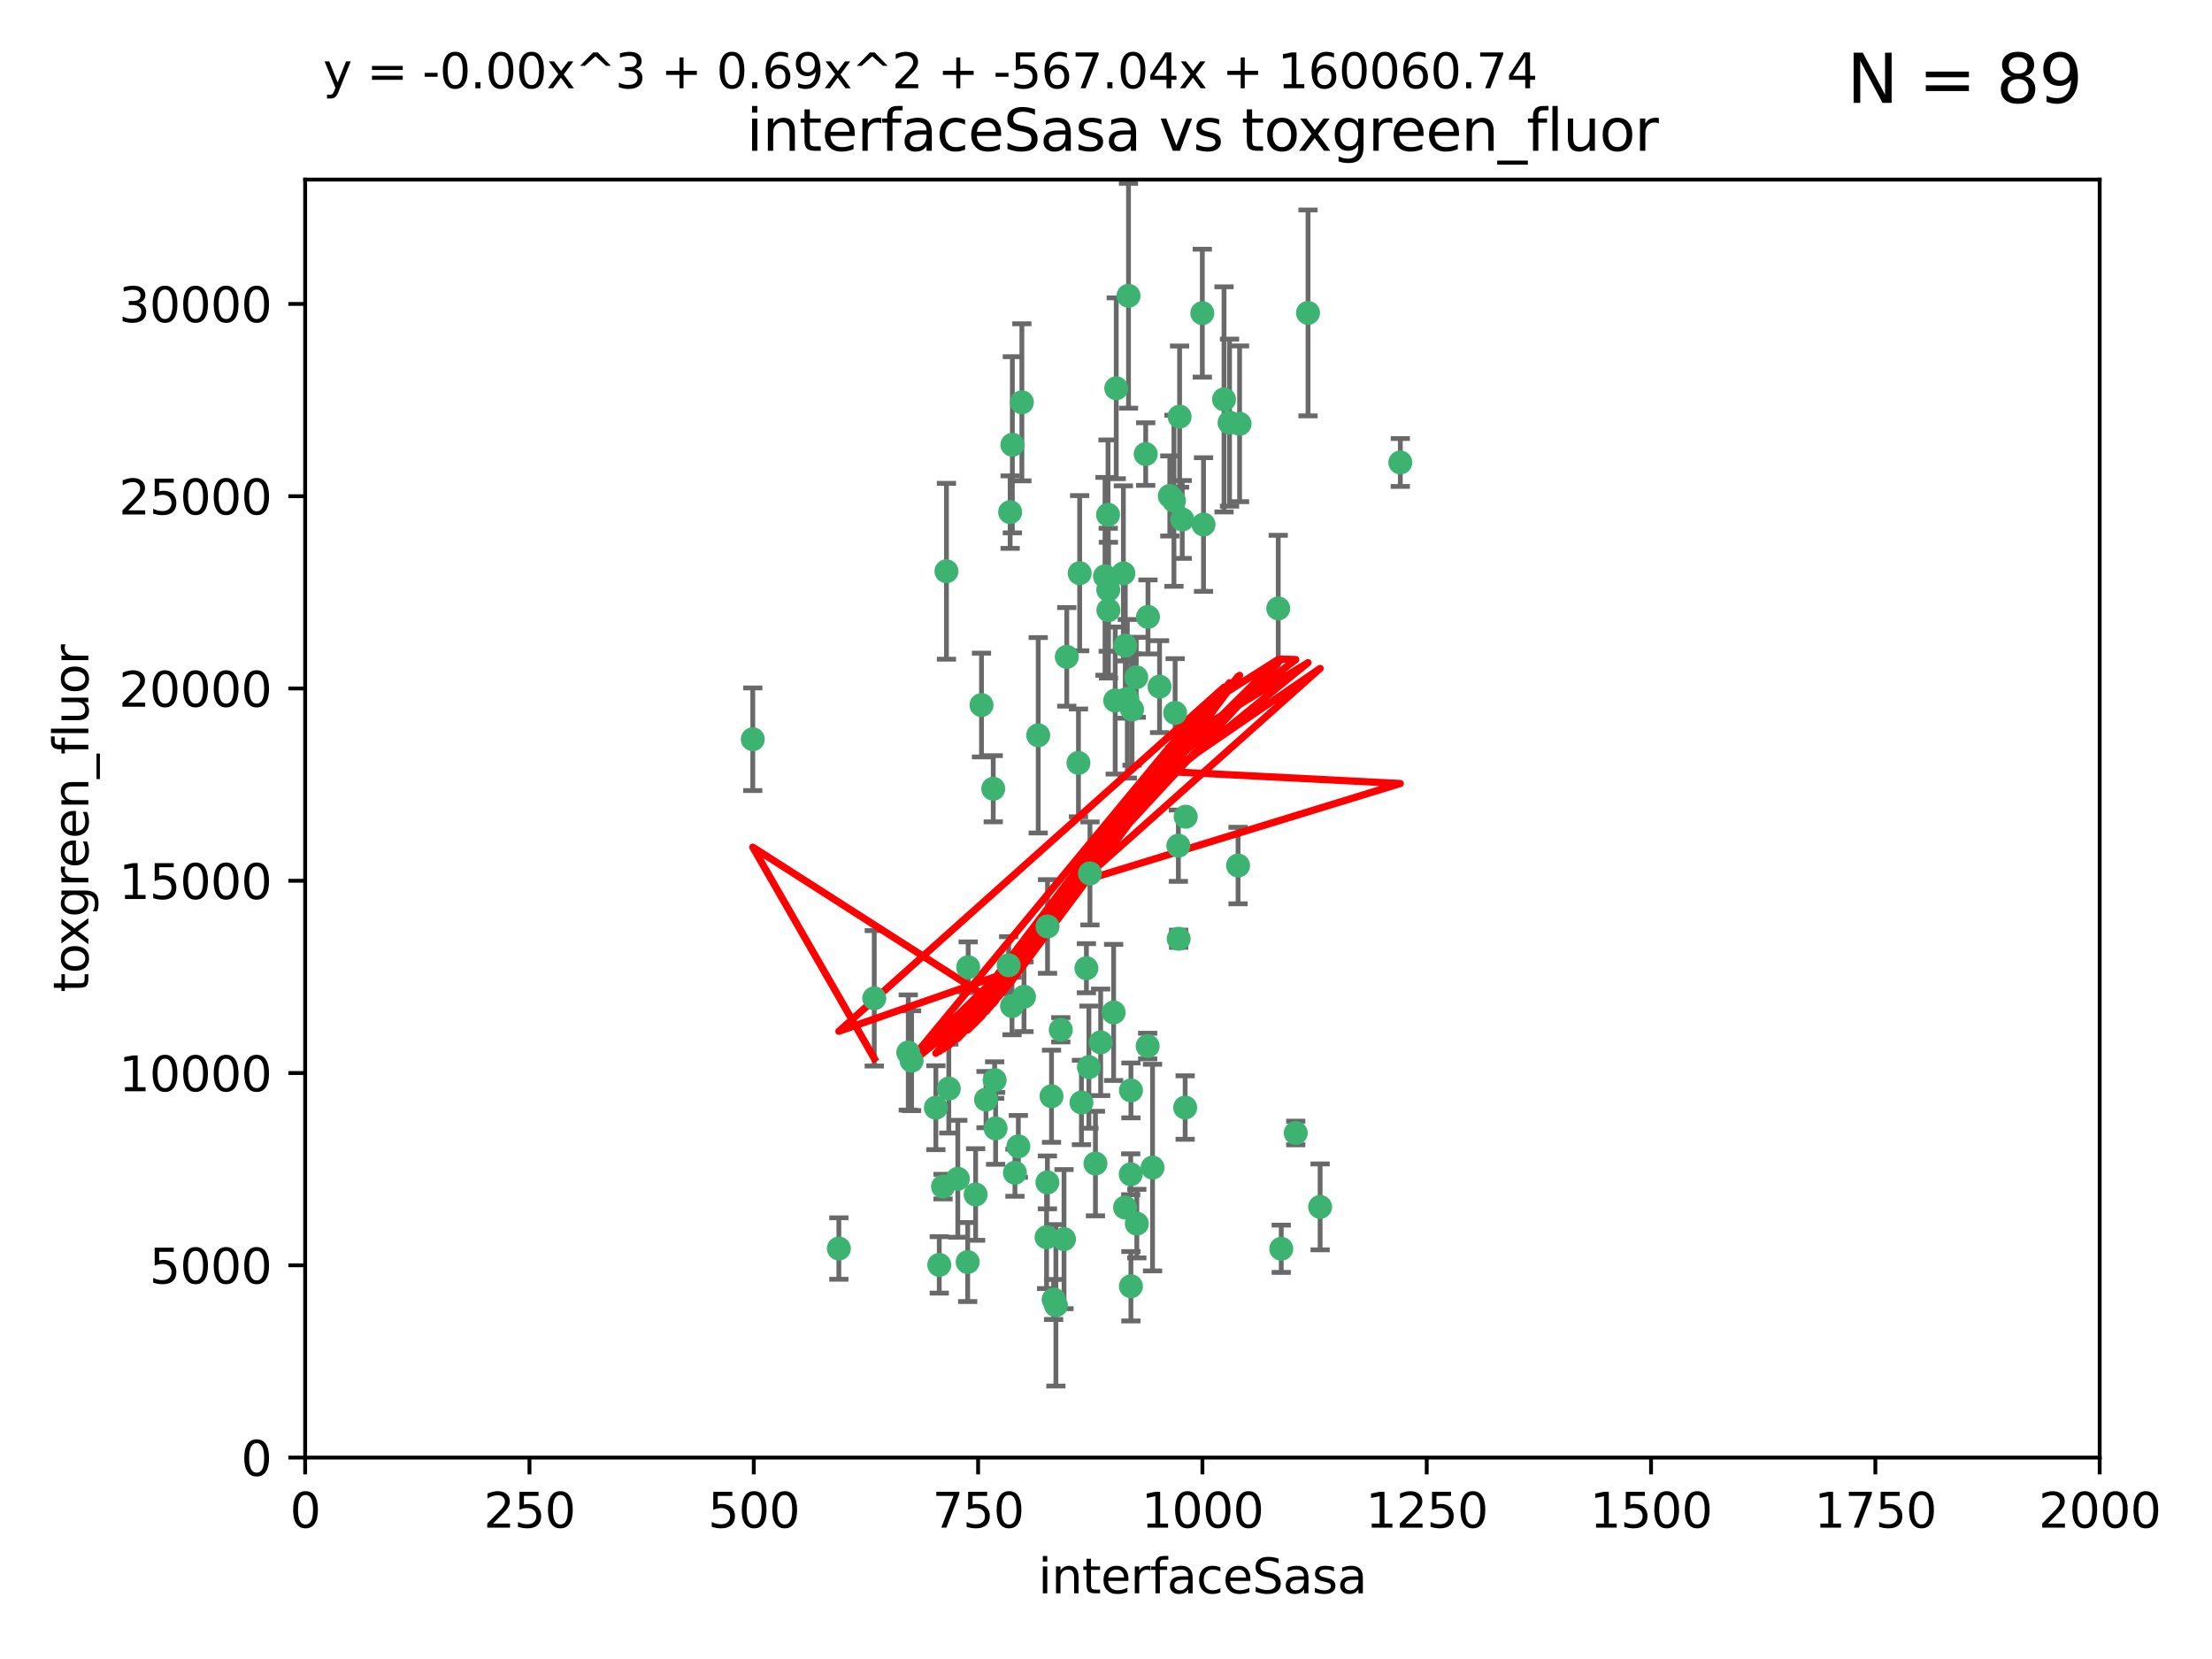 <?xml version="1.0" encoding="utf-8" standalone="no"?>
<!DOCTYPE svg PUBLIC "-//W3C//DTD SVG 1.1//EN"
  "http://www.w3.org/Graphics/SVG/1.1/DTD/svg11.dtd">
<svg xmlns:xlink="http://www.w3.org/1999/xlink" width="460.8pt" height="345.6pt" viewBox="0 0 460.8 345.6" xmlns="http://www.w3.org/2000/svg" version="1.1">
 <defs>
  <style type="text/css">*{stroke-linejoin: round; stroke-linecap: butt}</style>
 </defs>
 <g id="figure_1">
  <g id="patch_1">
   <path d="M 0 345.6 
L 460.8 345.6 
L 460.8 0 
L 0 0 
z
" style="fill: #ffffff"/>
  </g>
  <g id="axes_1">
   <g id="patch_2">
    <path d="M 63.571 303.64 
L 437.4 303.64 
L 437.4 37.411 
L 63.571 37.411 
z
" style="fill: #ffffff"/>
   </g>
   <g id="PathCollection_1">
    <defs>
     <path id="m8f221dc7ff" d="M 0 1.118 
C 0.297 1.118 0.581 1 0.791 0.791 
C 1 0.581 1.118 0.297 1.118 0 
C 1.118 -0.297 1 -0.581 0.791 -0.791 
C 0.581 -1 0.297 -1.118 0 -1.118 
C -0.297 -1.118 -0.581 -1 -0.791 -0.791 
C -1 -0.581 -1.118 -0.297 -1.118 0 
C -1.118 0.297 -1 0.581 -0.791 0.791 
C -0.581 1 -0.297 1.118 0 1.118 
z
" style="stroke: #3cb371"/>
    </defs>
    <g clip-path="url(#pc7d7f2089a)">
     <use xlink:href="#m8f221dc7ff" x="243.693" y="103.319" style="fill: #3cb371; stroke: #3cb371"/>
     <use xlink:href="#m8f221dc7ff" x="272.484" y="65.184" style="fill: #3cb371; stroke: #3cb371"/>
     <use xlink:href="#m8f221dc7ff" x="234.418" y="134.491" style="fill: #3cb371; stroke: #3cb371"/>
     <use xlink:href="#m8f221dc7ff" x="266.28" y="126.749" style="fill: #3cb371; stroke: #3cb371"/>
     <use xlink:href="#m8f221dc7ff" x="250.716" y="109.268" style="fill: #3cb371; stroke: #3cb371"/>
     <use xlink:href="#m8f221dc7ff" x="254.987" y="83.201" style="fill: #3cb371; stroke: #3cb371"/>
     <use xlink:href="#m8f221dc7ff" x="174.75" y="260.094" style="fill: #3cb371; stroke: #3cb371"/>
     <use xlink:href="#m8f221dc7ff" x="212.875" y="83.811" style="fill: #3cb371; stroke: #3cb371"/>
     <use xlink:href="#m8f221dc7ff" x="258.229" y="88.286" style="fill: #3cb371; stroke: #3cb371"/>
     <use xlink:href="#m8f221dc7ff" x="241.557" y="143.039" style="fill: #3cb371; stroke: #3cb371"/>
     <use xlink:href="#m8f221dc7ff" x="230.869" y="122.859" style="fill: #3cb371; stroke: #3cb371"/>
     <use xlink:href="#m8f221dc7ff" x="230.194" y="120.054" style="fill: #3cb371; stroke: #3cb371"/>
     <use xlink:href="#m8f221dc7ff" x="246.284" y="108.214" style="fill: #3cb371; stroke: #3cb371"/>
     <use xlink:href="#m8f221dc7ff" x="244.553" y="104.315" style="fill: #3cb371; stroke: #3cb371"/>
     <use xlink:href="#m8f221dc7ff" x="229.286" y="217.134" style="fill: #3cb371; stroke: #3cb371"/>
     <use xlink:href="#m8f221dc7ff" x="235.088" y="61.614" style="fill: #3cb371; stroke: #3cb371"/>
     <use xlink:href="#m8f221dc7ff" x="232.318" y="145.935" style="fill: #3cb371; stroke: #3cb371"/>
     <use xlink:href="#m8f221dc7ff" x="256.134" y="88.045" style="fill: #3cb371; stroke: #3cb371"/>
     <use xlink:href="#m8f221dc7ff" x="232.534" y="80.887" style="fill: #3cb371; stroke: #3cb371"/>
     <use xlink:href="#m8f221dc7ff" x="234.02" y="119.44" style="fill: #3cb371; stroke: #3cb371"/>
     <use xlink:href="#m8f221dc7ff" x="238.669" y="94.593" style="fill: #3cb371; stroke: #3cb371"/>
     <use xlink:href="#m8f221dc7ff" x="210.43" y="106.684" style="fill: #3cb371; stroke: #3cb371"/>
     <use xlink:href="#m8f221dc7ff" x="226.319" y="201.695" style="fill: #3cb371; stroke: #3cb371"/>
     <use xlink:href="#m8f221dc7ff" x="245.731" y="86.787" style="fill: #3cb371; stroke: #3cb371"/>
     <use xlink:href="#m8f221dc7ff" x="227.058" y="181.953" style="fill: #3cb371; stroke: #3cb371"/>
     <use xlink:href="#m8f221dc7ff" x="266.908" y="260.14" style="fill: #3cb371; stroke: #3cb371"/>
     <use xlink:href="#m8f221dc7ff" x="269.927" y="236.024" style="fill: #3cb371; stroke: #3cb371"/>
     <use xlink:href="#m8f221dc7ff" x="240.095" y="243.228" style="fill: #3cb371; stroke: #3cb371"/>
     <use xlink:href="#m8f221dc7ff" x="291.711" y="96.341" style="fill: #3cb371; stroke: #3cb371"/>
     <use xlink:href="#m8f221dc7ff" x="224.916" y="119.409" style="fill: #3cb371; stroke: #3cb371"/>
     <use xlink:href="#m8f221dc7ff" x="250.465" y="65.233" style="fill: #3cb371; stroke: #3cb371"/>
     <use xlink:href="#m8f221dc7ff" x="204.462" y="146.874" style="fill: #3cb371; stroke: #3cb371"/>
     <use xlink:href="#m8f221dc7ff" x="201.688" y="201.487" style="fill: #3cb371; stroke: #3cb371"/>
     <use xlink:href="#m8f221dc7ff" x="228.204" y="242.388" style="fill: #3cb371; stroke: #3cb371"/>
     <use xlink:href="#m8f221dc7ff" x="210.123" y="201.077" style="fill: #3cb371; stroke: #3cb371"/>
     <use xlink:href="#m8f221dc7ff" x="226.837" y="222.299" style="fill: #3cb371; stroke: #3cb371"/>
     <use xlink:href="#m8f221dc7ff" x="236.82" y="254.906" style="fill: #3cb371; stroke: #3cb371"/>
     <use xlink:href="#m8f221dc7ff" x="222.228" y="136.835" style="fill: #3cb371; stroke: #3cb371"/>
     <use xlink:href="#m8f221dc7ff" x="230.822" y="107.234" style="fill: #3cb371; stroke: #3cb371"/>
     <use xlink:href="#m8f221dc7ff" x="224.662" y="158.921" style="fill: #3cb371; stroke: #3cb371"/>
     <use xlink:href="#m8f221dc7ff" x="275.007" y="251.417" style="fill: #3cb371; stroke: #3cb371"/>
     <use xlink:href="#m8f221dc7ff" x="236.699" y="141.091" style="fill: #3cb371; stroke: #3cb371"/>
     <use xlink:href="#m8f221dc7ff" x="230.901" y="127.107" style="fill: #3cb371; stroke: #3cb371"/>
     <use xlink:href="#m8f221dc7ff" x="234.375" y="251.547" style="fill: #3cb371; stroke: #3cb371"/>
     <use xlink:href="#m8f221dc7ff" x="221.654" y="258.133" style="fill: #3cb371; stroke: #3cb371"/>
     <use xlink:href="#m8f221dc7ff" x="212.14" y="238.808" style="fill: #3cb371; stroke: #3cb371"/>
     <use xlink:href="#m8f221dc7ff" x="195.666" y="263.497" style="fill: #3cb371; stroke: #3cb371"/>
     <use xlink:href="#m8f221dc7ff" x="245.473" y="176.169" style="fill: #3cb371; stroke: #3cb371"/>
     <use xlink:href="#m8f221dc7ff" x="206.91" y="164.309" style="fill: #3cb371; stroke: #3cb371"/>
     <use xlink:href="#m8f221dc7ff" x="235.596" y="227.152" style="fill: #3cb371; stroke: #3cb371"/>
     <use xlink:href="#m8f221dc7ff" x="218.219" y="193.002" style="fill: #3cb371; stroke: #3cb371"/>
     <use xlink:href="#m8f221dc7ff" x="235.59" y="267.951" style="fill: #3cb371; stroke: #3cb371"/>
     <use xlink:href="#m8f221dc7ff" x="201.587" y="262.903" style="fill: #3cb371; stroke: #3cb371"/>
     <use xlink:href="#m8f221dc7ff" x="239.146" y="128.518" style="fill: #3cb371; stroke: #3cb371"/>
     <use xlink:href="#m8f221dc7ff" x="219.488" y="270.703" style="fill: #3cb371; stroke: #3cb371"/>
     <use xlink:href="#m8f221dc7ff" x="189.211" y="219.251" style="fill: #3cb371; stroke: #3cb371"/>
     <use xlink:href="#m8f221dc7ff" x="244.803" y="148.507" style="fill: #3cb371; stroke: #3cb371"/>
     <use xlink:href="#m8f221dc7ff" x="203.241" y="248.836" style="fill: #3cb371; stroke: #3cb371"/>
     <use xlink:href="#m8f221dc7ff" x="216.278" y="153.171" style="fill: #3cb371; stroke: #3cb371"/>
     <use xlink:href="#m8f221dc7ff" x="219.05" y="228.365" style="fill: #3cb371; stroke: #3cb371"/>
     <use xlink:href="#m8f221dc7ff" x="245.536" y="195.558" style="fill: #3cb371; stroke: #3cb371"/>
     <use xlink:href="#m8f221dc7ff" x="239.078" y="217.914" style="fill: #3cb371; stroke: #3cb371"/>
     <use xlink:href="#m8f221dc7ff" x="231.989" y="210.91" style="fill: #3cb371; stroke: #3cb371"/>
     <use xlink:href="#m8f221dc7ff" x="220.981" y="214.524" style="fill: #3cb371; stroke: #3cb371"/>
     <use xlink:href="#m8f221dc7ff" x="213.318" y="207.64" style="fill: #3cb371; stroke: #3cb371"/>
     <use xlink:href="#m8f221dc7ff" x="235.826" y="147.801" style="fill: #3cb371; stroke: #3cb371"/>
     <use xlink:href="#m8f221dc7ff" x="246.891" y="230.72" style="fill: #3cb371; stroke: #3cb371"/>
     <use xlink:href="#m8f221dc7ff" x="196.452" y="247.192" style="fill: #3cb371; stroke: #3cb371"/>
     <use xlink:href="#m8f221dc7ff" x="257.91" y="180.307" style="fill: #3cb371; stroke: #3cb371"/>
     <use xlink:href="#m8f221dc7ff" x="194.959" y="230.755" style="fill: #3cb371; stroke: #3cb371"/>
     <use xlink:href="#m8f221dc7ff" x="218.192" y="246.317" style="fill: #3cb371; stroke: #3cb371"/>
     <use xlink:href="#m8f221dc7ff" x="247.005" y="170.133" style="fill: #3cb371; stroke: #3cb371"/>
     <use xlink:href="#m8f221dc7ff" x="219.963" y="271.92" style="fill: #3cb371; stroke: #3cb371"/>
     <use xlink:href="#m8f221dc7ff" x="189.899" y="220.964" style="fill: #3cb371; stroke: #3cb371"/>
     <use xlink:href="#m8f221dc7ff" x="210.824" y="209.566" style="fill: #3cb371; stroke: #3cb371"/>
     <use xlink:href="#m8f221dc7ff" x="205.407" y="229.064" style="fill: #3cb371; stroke: #3cb371"/>
     <use xlink:href="#m8f221dc7ff" x="234.846" y="145.567" style="fill: #3cb371; stroke: #3cb371"/>
     <use xlink:href="#m8f221dc7ff" x="210.895" y="92.655" style="fill: #3cb371; stroke: #3cb371"/>
     <use xlink:href="#m8f221dc7ff" x="197.163" y="119.004" style="fill: #3cb371; stroke: #3cb371"/>
     <use xlink:href="#m8f221dc7ff" x="225.284" y="229.667" style="fill: #3cb371; stroke: #3cb371"/>
     <use xlink:href="#m8f221dc7ff" x="218.019" y="257.738" style="fill: #3cb371; stroke: #3cb371"/>
     <use xlink:href="#m8f221dc7ff" x="211.432" y="244.305" style="fill: #3cb371; stroke: #3cb371"/>
     <use xlink:href="#m8f221dc7ff" x="199.529" y="245.561" style="fill: #3cb371; stroke: #3cb371"/>
     <use xlink:href="#m8f221dc7ff" x="235.549" y="244.625" style="fill: #3cb371; stroke: #3cb371"/>
     <use xlink:href="#m8f221dc7ff" x="197.651" y="226.772" style="fill: #3cb371; stroke: #3cb371"/>
     <use xlink:href="#m8f221dc7ff" x="207.406" y="235.058" style="fill: #3cb371; stroke: #3cb371"/>
     <use xlink:href="#m8f221dc7ff" x="207.202" y="225.004" style="fill: #3cb371; stroke: #3cb371"/>
     <use xlink:href="#m8f221dc7ff" x="156.817" y="153.996" style="fill: #3cb371; stroke: #3cb371"/>
     <use xlink:href="#m8f221dc7ff" x="182.127" y="207.963" style="fill: #3cb371; stroke: #3cb371"/>
    </g>
   </g>
   <g id="matplotlib.axis_1">
    <g id="xtick_1">
     <g id="line2d_1">
      <defs>
       <path id="mcfc430bdba" d="M 0 0 
L 0 3.5 
" style="stroke: #000000; stroke-width: 0.8"/>
      </defs>
      <g>
       <use xlink:href="#mcfc430bdba" x="63.571" y="303.64" style="stroke: #000000; stroke-width: 0.8"/>
      </g>
     </g>
     <g id="text_1">
      <!-- 0 -->
      <g transform="translate(60.39 318.238)scale(0.1 -0.1)">
       <defs>
        <path id="DejaVuSans-30" d="M 2034 4250 
Q 1547 4250 1301 3770 
Q 1056 3291 1056 2328 
Q 1056 1369 1301 889 
Q 1547 409 2034 409 
Q 2525 409 2770 889 
Q 3016 1369 3016 2328 
Q 3016 3291 2770 3770 
Q 2525 4250 2034 4250 
z
M 2034 4750 
Q 2819 4750 3233 4129 
Q 3647 3509 3647 2328 
Q 3647 1150 3233 529 
Q 2819 -91 2034 -91 
Q 1250 -91 836 529 
Q 422 1150 422 2328 
Q 422 3509 836 4129 
Q 1250 4750 2034 4750 
z
" transform="scale(0.016)"/>
       </defs>
       <use xlink:href="#DejaVuSans-30"/>
      </g>
     </g>
    </g>
    <g id="xtick_2">
     <g id="line2d_2">
      <g>
       <use xlink:href="#mcfc430bdba" x="110.3" y="303.64" style="stroke: #000000; stroke-width: 0.8"/>
      </g>
     </g>
     <g id="text_2">
      <!-- 250 -->
      <g transform="translate(100.756 318.238)scale(0.1 -0.1)">
       <defs>
        <path id="DejaVuSans-32" d="M 1228 531 
L 3431 531 
L 3431 0 
L 469 0 
L 469 531 
Q 828 903 1448 1529 
Q 2069 2156 2228 2338 
Q 2531 2678 2651 2914 
Q 2772 3150 2772 3378 
Q 2772 3750 2511 3984 
Q 2250 4219 1831 4219 
Q 1534 4219 1204 4116 
Q 875 4013 500 3803 
L 500 4441 
Q 881 4594 1212 4672 
Q 1544 4750 1819 4750 
Q 2544 4750 2975 4387 
Q 3406 4025 3406 3419 
Q 3406 3131 3298 2873 
Q 3191 2616 2906 2266 
Q 2828 2175 2409 1742 
Q 1991 1309 1228 531 
z
" transform="scale(0.016)"/>
        <path id="DejaVuSans-35" d="M 691 4666 
L 3169 4666 
L 3169 4134 
L 1269 4134 
L 1269 2991 
Q 1406 3038 1543 3061 
Q 1681 3084 1819 3084 
Q 2600 3084 3056 2656 
Q 3513 2228 3513 1497 
Q 3513 744 3044 326 
Q 2575 -91 1722 -91 
Q 1428 -91 1123 -41 
Q 819 9 494 109 
L 494 744 
Q 775 591 1075 516 
Q 1375 441 1709 441 
Q 2250 441 2565 725 
Q 2881 1009 2881 1497 
Q 2881 1984 2565 2268 
Q 2250 2553 1709 2553 
Q 1456 2553 1204 2497 
Q 953 2441 691 2322 
L 691 4666 
z
" transform="scale(0.016)"/>
       </defs>
       <use xlink:href="#DejaVuSans-32"/>
       <use xlink:href="#DejaVuSans-35" x="63.623"/>
       <use xlink:href="#DejaVuSans-30" x="127.246"/>
      </g>
     </g>
    </g>
    <g id="xtick_3">
     <g id="line2d_3">
      <g>
       <use xlink:href="#mcfc430bdba" x="157.028" y="303.64" style="stroke: #000000; stroke-width: 0.8"/>
      </g>
     </g>
     <g id="text_3">
      <!-- 500 -->
      <g transform="translate(147.485 318.238)scale(0.1 -0.1)">
       <use xlink:href="#DejaVuSans-35"/>
       <use xlink:href="#DejaVuSans-30" x="63.623"/>
       <use xlink:href="#DejaVuSans-30" x="127.246"/>
      </g>
     </g>
    </g>
    <g id="xtick_4">
     <g id="line2d_4">
      <g>
       <use xlink:href="#mcfc430bdba" x="203.757" y="303.64" style="stroke: #000000; stroke-width: 0.8"/>
      </g>
     </g>
     <g id="text_4">
      <!-- 750 -->
      <g transform="translate(194.213 318.238)scale(0.1 -0.1)">
       <defs>
        <path id="DejaVuSans-37" d="M 525 4666 
L 3525 4666 
L 3525 4397 
L 1831 0 
L 1172 0 
L 2766 4134 
L 525 4134 
L 525 4666 
z
" transform="scale(0.016)"/>
       </defs>
       <use xlink:href="#DejaVuSans-37"/>
       <use xlink:href="#DejaVuSans-35" x="63.623"/>
       <use xlink:href="#DejaVuSans-30" x="127.246"/>
      </g>
     </g>
    </g>
    <g id="xtick_5">
     <g id="line2d_5">
      <g>
       <use xlink:href="#mcfc430bdba" x="250.486" y="303.64" style="stroke: #000000; stroke-width: 0.8"/>
      </g>
     </g>
     <g id="text_5">
      <!-- 1000 -->
      <g transform="translate(237.761 318.238)scale(0.1 -0.1)">
       <defs>
        <path id="DejaVuSans-31" d="M 794 531 
L 1825 531 
L 1825 4091 
L 703 3866 
L 703 4441 
L 1819 4666 
L 2450 4666 
L 2450 531 
L 3481 531 
L 3481 0 
L 794 0 
L 794 531 
z
" transform="scale(0.016)"/>
       </defs>
       <use xlink:href="#DejaVuSans-31"/>
       <use xlink:href="#DejaVuSans-30" x="63.623"/>
       <use xlink:href="#DejaVuSans-30" x="127.246"/>
       <use xlink:href="#DejaVuSans-30" x="190.869"/>
      </g>
     </g>
    </g>
    <g id="xtick_6">
     <g id="line2d_6">
      <g>
       <use xlink:href="#mcfc430bdba" x="297.214" y="303.64" style="stroke: #000000; stroke-width: 0.8"/>
      </g>
     </g>
     <g id="text_6">
      <!-- 1250 -->
      <g transform="translate(284.489 318.238)scale(0.1 -0.1)">
       <use xlink:href="#DejaVuSans-31"/>
       <use xlink:href="#DejaVuSans-32" x="63.623"/>
       <use xlink:href="#DejaVuSans-35" x="127.246"/>
       <use xlink:href="#DejaVuSans-30" x="190.869"/>
      </g>
     </g>
    </g>
    <g id="xtick_7">
     <g id="line2d_7">
      <g>
       <use xlink:href="#mcfc430bdba" x="343.943" y="303.64" style="stroke: #000000; stroke-width: 0.8"/>
      </g>
     </g>
     <g id="text_7">
      <!-- 1500 -->
      <g transform="translate(331.218 318.238)scale(0.1 -0.1)">
       <use xlink:href="#DejaVuSans-31"/>
       <use xlink:href="#DejaVuSans-35" x="63.623"/>
       <use xlink:href="#DejaVuSans-30" x="127.246"/>
       <use xlink:href="#DejaVuSans-30" x="190.869"/>
      </g>
     </g>
    </g>
    <g id="xtick_8">
     <g id="line2d_8">
      <g>
       <use xlink:href="#mcfc430bdba" x="390.671" y="303.64" style="stroke: #000000; stroke-width: 0.8"/>
      </g>
     </g>
     <g id="text_8">
      <!-- 1750 -->
      <g transform="translate(377.946 318.238)scale(0.1 -0.1)">
       <use xlink:href="#DejaVuSans-31"/>
       <use xlink:href="#DejaVuSans-37" x="63.623"/>
       <use xlink:href="#DejaVuSans-35" x="127.246"/>
       <use xlink:href="#DejaVuSans-30" x="190.869"/>
      </g>
     </g>
    </g>
    <g id="xtick_9">
     <g id="line2d_9">
      <g>
       <use xlink:href="#mcfc430bdba" x="437.4" y="303.64" style="stroke: #000000; stroke-width: 0.8"/>
      </g>
     </g>
     <g id="text_9">
      <!-- 2000 -->
      <g transform="translate(424.675 318.238)scale(0.1 -0.1)">
       <use xlink:href="#DejaVuSans-32"/>
       <use xlink:href="#DejaVuSans-30" x="63.623"/>
       <use xlink:href="#DejaVuSans-30" x="127.246"/>
       <use xlink:href="#DejaVuSans-30" x="190.869"/>
      </g>
     </g>
    </g>
    <g id="text_10">
     <!-- interfaceSasa -->
     <g transform="translate(216.279 331.917)scale(0.1 -0.1)">
      <defs>
       <path id="DejaVuSans-69" d="M 603 3500 
L 1178 3500 
L 1178 0 
L 603 0 
L 603 3500 
z
M 603 4863 
L 1178 4863 
L 1178 4134 
L 603 4134 
L 603 4863 
z
" transform="scale(0.016)"/>
       <path id="DejaVuSans-6e" d="M 3513 2113 
L 3513 0 
L 2938 0 
L 2938 2094 
Q 2938 2591 2744 2837 
Q 2550 3084 2163 3084 
Q 1697 3084 1428 2787 
Q 1159 2491 1159 1978 
L 1159 0 
L 581 0 
L 581 3500 
L 1159 3500 
L 1159 2956 
Q 1366 3272 1645 3428 
Q 1925 3584 2291 3584 
Q 2894 3584 3203 3211 
Q 3513 2838 3513 2113 
z
" transform="scale(0.016)"/>
       <path id="DejaVuSans-74" d="M 1172 4494 
L 1172 3500 
L 2356 3500 
L 2356 3053 
L 1172 3053 
L 1172 1153 
Q 1172 725 1289 603 
Q 1406 481 1766 481 
L 2356 481 
L 2356 0 
L 1766 0 
Q 1100 0 847 248 
Q 594 497 594 1153 
L 594 3053 
L 172 3053 
L 172 3500 
L 594 3500 
L 594 4494 
L 1172 4494 
z
" transform="scale(0.016)"/>
       <path id="DejaVuSans-65" d="M 3597 1894 
L 3597 1613 
L 953 1613 
Q 991 1019 1311 708 
Q 1631 397 2203 397 
Q 2534 397 2845 478 
Q 3156 559 3463 722 
L 3463 178 
Q 3153 47 2828 -22 
Q 2503 -91 2169 -91 
Q 1331 -91 842 396 
Q 353 884 353 1716 
Q 353 2575 817 3079 
Q 1281 3584 2069 3584 
Q 2775 3584 3186 3129 
Q 3597 2675 3597 1894 
z
M 3022 2063 
Q 3016 2534 2758 2815 
Q 2500 3097 2075 3097 
Q 1594 3097 1305 2825 
Q 1016 2553 972 2059 
L 3022 2063 
z
" transform="scale(0.016)"/>
       <path id="DejaVuSans-72" d="M 2631 2963 
Q 2534 3019 2420 3045 
Q 2306 3072 2169 3072 
Q 1681 3072 1420 2755 
Q 1159 2438 1159 1844 
L 1159 0 
L 581 0 
L 581 3500 
L 1159 3500 
L 1159 2956 
Q 1341 3275 1631 3429 
Q 1922 3584 2338 3584 
Q 2397 3584 2469 3576 
Q 2541 3569 2628 3553 
L 2631 2963 
z
" transform="scale(0.016)"/>
       <path id="DejaVuSans-66" d="M 2375 4863 
L 2375 4384 
L 1825 4384 
Q 1516 4384 1395 4259 
Q 1275 4134 1275 3809 
L 1275 3500 
L 2222 3500 
L 2222 3053 
L 1275 3053 
L 1275 0 
L 697 0 
L 697 3053 
L 147 3053 
L 147 3500 
L 697 3500 
L 697 3744 
Q 697 4328 969 4595 
Q 1241 4863 1831 4863 
L 2375 4863 
z
" transform="scale(0.016)"/>
       <path id="DejaVuSans-61" d="M 2194 1759 
Q 1497 1759 1228 1600 
Q 959 1441 959 1056 
Q 959 750 1161 570 
Q 1363 391 1709 391 
Q 2188 391 2477 730 
Q 2766 1069 2766 1631 
L 2766 1759 
L 2194 1759 
z
M 3341 1997 
L 3341 0 
L 2766 0 
L 2766 531 
Q 2569 213 2275 61 
Q 1981 -91 1556 -91 
Q 1019 -91 701 211 
Q 384 513 384 1019 
Q 384 1609 779 1909 
Q 1175 2209 1959 2209 
L 2766 2209 
L 2766 2266 
Q 2766 2663 2505 2880 
Q 2244 3097 1772 3097 
Q 1472 3097 1187 3025 
Q 903 2953 641 2809 
L 641 3341 
Q 956 3463 1253 3523 
Q 1550 3584 1831 3584 
Q 2591 3584 2966 3190 
Q 3341 2797 3341 1997 
z
" transform="scale(0.016)"/>
       <path id="DejaVuSans-63" d="M 3122 3366 
L 3122 2828 
Q 2878 2963 2633 3030 
Q 2388 3097 2138 3097 
Q 1578 3097 1268 2742 
Q 959 2388 959 1747 
Q 959 1106 1268 751 
Q 1578 397 2138 397 
Q 2388 397 2633 464 
Q 2878 531 3122 666 
L 3122 134 
Q 2881 22 2623 -34 
Q 2366 -91 2075 -91 
Q 1284 -91 818 406 
Q 353 903 353 1747 
Q 353 2603 823 3093 
Q 1294 3584 2113 3584 
Q 2378 3584 2631 3529 
Q 2884 3475 3122 3366 
z
" transform="scale(0.016)"/>
       <path id="DejaVuSans-53" d="M 3425 4513 
L 3425 3897 
Q 3066 4069 2747 4153 
Q 2428 4238 2131 4238 
Q 1616 4238 1336 4038 
Q 1056 3838 1056 3469 
Q 1056 3159 1242 3001 
Q 1428 2844 1947 2747 
L 2328 2669 
Q 3034 2534 3370 2195 
Q 3706 1856 3706 1288 
Q 3706 609 3251 259 
Q 2797 -91 1919 -91 
Q 1588 -91 1214 -16 
Q 841 59 441 206 
L 441 856 
Q 825 641 1194 531 
Q 1563 422 1919 422 
Q 2459 422 2753 634 
Q 3047 847 3047 1241 
Q 3047 1584 2836 1778 
Q 2625 1972 2144 2069 
L 1759 2144 
Q 1053 2284 737 2584 
Q 422 2884 422 3419 
Q 422 4038 858 4394 
Q 1294 4750 2059 4750 
Q 2388 4750 2728 4690 
Q 3069 4631 3425 4513 
z
" transform="scale(0.016)"/>
       <path id="DejaVuSans-73" d="M 2834 3397 
L 2834 2853 
Q 2591 2978 2328 3040 
Q 2066 3103 1784 3103 
Q 1356 3103 1142 2972 
Q 928 2841 928 2578 
Q 928 2378 1081 2264 
Q 1234 2150 1697 2047 
L 1894 2003 
Q 2506 1872 2764 1633 
Q 3022 1394 3022 966 
Q 3022 478 2636 193 
Q 2250 -91 1575 -91 
Q 1294 -91 989 -36 
Q 684 19 347 128 
L 347 722 
Q 666 556 975 473 
Q 1284 391 1588 391 
Q 1994 391 2212 530 
Q 2431 669 2431 922 
Q 2431 1156 2273 1281 
Q 2116 1406 1581 1522 
L 1381 1569 
Q 847 1681 609 1914 
Q 372 2147 372 2553 
Q 372 3047 722 3315 
Q 1072 3584 1716 3584 
Q 2034 3584 2315 3537 
Q 2597 3491 2834 3397 
z
" transform="scale(0.016)"/>
      </defs>
      <use xlink:href="#DejaVuSans-69"/>
      <use xlink:href="#DejaVuSans-6e" x="27.783"/>
      <use xlink:href="#DejaVuSans-74" x="91.162"/>
      <use xlink:href="#DejaVuSans-65" x="130.371"/>
      <use xlink:href="#DejaVuSans-72" x="191.895"/>
      <use xlink:href="#DejaVuSans-66" x="233.008"/>
      <use xlink:href="#DejaVuSans-61" x="268.213"/>
      <use xlink:href="#DejaVuSans-63" x="329.492"/>
      <use xlink:href="#DejaVuSans-65" x="384.473"/>
      <use xlink:href="#DejaVuSans-53" x="445.996"/>
      <use xlink:href="#DejaVuSans-61" x="509.473"/>
      <use xlink:href="#DejaVuSans-73" x="570.752"/>
      <use xlink:href="#DejaVuSans-61" x="622.852"/>
     </g>
    </g>
   </g>
   <g id="matplotlib.axis_2">
    <g id="ytick_1">
     <g id="line2d_10">
      <defs>
       <path id="m3a9c301a2d" d="M 0 0 
L -3.5 0 
" style="stroke: #000000; stroke-width: 0.8"/>
      </defs>
      <g>
       <use xlink:href="#m3a9c301a2d" x="63.571" y="303.64" style="stroke: #000000; stroke-width: 0.8"/>
      </g>
     </g>
     <g id="text_11">
      <!-- 0 -->
      <g transform="translate(50.209 307.439)scale(0.1 -0.1)">
       <use xlink:href="#DejaVuSans-30"/>
      </g>
     </g>
    </g>
    <g id="ytick_2">
     <g id="line2d_11">
      <g>
       <use xlink:href="#m3a9c301a2d" x="63.571" y="263.586" style="stroke: #000000; stroke-width: 0.8"/>
      </g>
     </g>
     <g id="text_12">
      <!-- 5000 -->
      <g transform="translate(31.121 267.385)scale(0.1 -0.1)">
       <use xlink:href="#DejaVuSans-35"/>
       <use xlink:href="#DejaVuSans-30" x="63.623"/>
       <use xlink:href="#DejaVuSans-30" x="127.246"/>
       <use xlink:href="#DejaVuSans-30" x="190.869"/>
      </g>
     </g>
    </g>
    <g id="ytick_3">
     <g id="line2d_12">
      <g>
       <use xlink:href="#m3a9c301a2d" x="63.571" y="223.532" style="stroke: #000000; stroke-width: 0.8"/>
      </g>
     </g>
     <g id="text_13">
      <!-- 10000 -->
      <g transform="translate(24.759 227.331)scale(0.1 -0.1)">
       <use xlink:href="#DejaVuSans-31"/>
       <use xlink:href="#DejaVuSans-30" x="63.623"/>
       <use xlink:href="#DejaVuSans-30" x="127.246"/>
       <use xlink:href="#DejaVuSans-30" x="190.869"/>
       <use xlink:href="#DejaVuSans-30" x="254.492"/>
      </g>
     </g>
    </g>
    <g id="ytick_4">
     <g id="line2d_13">
      <g>
       <use xlink:href="#m3a9c301a2d" x="63.571" y="183.478" style="stroke: #000000; stroke-width: 0.8"/>
      </g>
     </g>
     <g id="text_14">
      <!-- 15000 -->
      <g transform="translate(24.759 187.278)scale(0.1 -0.1)">
       <use xlink:href="#DejaVuSans-31"/>
       <use xlink:href="#DejaVuSans-35" x="63.623"/>
       <use xlink:href="#DejaVuSans-30" x="127.246"/>
       <use xlink:href="#DejaVuSans-30" x="190.869"/>
       <use xlink:href="#DejaVuSans-30" x="254.492"/>
      </g>
     </g>
    </g>
    <g id="ytick_5">
     <g id="line2d_14">
      <g>
       <use xlink:href="#m3a9c301a2d" x="63.571" y="143.424" style="stroke: #000000; stroke-width: 0.8"/>
      </g>
     </g>
     <g id="text_15">
      <!-- 20000 -->
      <g transform="translate(24.759 147.224)scale(0.1 -0.1)">
       <use xlink:href="#DejaVuSans-32"/>
       <use xlink:href="#DejaVuSans-30" x="63.623"/>
       <use xlink:href="#DejaVuSans-30" x="127.246"/>
       <use xlink:href="#DejaVuSans-30" x="190.869"/>
       <use xlink:href="#DejaVuSans-30" x="254.492"/>
      </g>
     </g>
    </g>
    <g id="ytick_6">
     <g id="line2d_15">
      <g>
       <use xlink:href="#m3a9c301a2d" x="63.571" y="103.371" style="stroke: #000000; stroke-width: 0.8"/>
      </g>
     </g>
     <g id="text_16">
      <!-- 25000 -->
      <g transform="translate(24.759 107.17)scale(0.1 -0.1)">
       <use xlink:href="#DejaVuSans-32"/>
       <use xlink:href="#DejaVuSans-35" x="63.623"/>
       <use xlink:href="#DejaVuSans-30" x="127.246"/>
       <use xlink:href="#DejaVuSans-30" x="190.869"/>
       <use xlink:href="#DejaVuSans-30" x="254.492"/>
      </g>
     </g>
    </g>
    <g id="ytick_7">
     <g id="line2d_16">
      <g>
       <use xlink:href="#m3a9c301a2d" x="63.571" y="63.317" style="stroke: #000000; stroke-width: 0.8"/>
      </g>
     </g>
     <g id="text_17">
      <!-- 30000 -->
      <g transform="translate(24.759 67.116)scale(0.1 -0.1)">
       <defs>
        <path id="DejaVuSans-33" d="M 2597 2516 
Q 3050 2419 3304 2112 
Q 3559 1806 3559 1356 
Q 3559 666 3084 287 
Q 2609 -91 1734 -91 
Q 1441 -91 1130 -33 
Q 819 25 488 141 
L 488 750 
Q 750 597 1062 519 
Q 1375 441 1716 441 
Q 2309 441 2620 675 
Q 2931 909 2931 1356 
Q 2931 1769 2642 2001 
Q 2353 2234 1838 2234 
L 1294 2234 
L 1294 2753 
L 1863 2753 
Q 2328 2753 2575 2939 
Q 2822 3125 2822 3475 
Q 2822 3834 2567 4026 
Q 2313 4219 1838 4219 
Q 1578 4219 1281 4162 
Q 984 4106 628 3988 
L 628 4550 
Q 988 4650 1302 4700 
Q 1616 4750 1894 4750 
Q 2613 4750 3031 4423 
Q 3450 4097 3450 3541 
Q 3450 3153 3228 2886 
Q 3006 2619 2597 2516 
z
" transform="scale(0.016)"/>
       </defs>
       <use xlink:href="#DejaVuSans-33"/>
       <use xlink:href="#DejaVuSans-30" x="63.623"/>
       <use xlink:href="#DejaVuSans-30" x="127.246"/>
       <use xlink:href="#DejaVuSans-30" x="190.869"/>
       <use xlink:href="#DejaVuSans-30" x="254.492"/>
      </g>
     </g>
    </g>
    <g id="text_18">
     <!-- toxgreen_fluor -->
     <g transform="translate(18.401 206.72)rotate(-90)scale(0.1 -0.1)">
      <defs>
       <path id="DejaVuSans-6f" d="M 1959 3097 
Q 1497 3097 1228 2736 
Q 959 2375 959 1747 
Q 959 1119 1226 758 
Q 1494 397 1959 397 
Q 2419 397 2687 759 
Q 2956 1122 2956 1747 
Q 2956 2369 2687 2733 
Q 2419 3097 1959 3097 
z
M 1959 3584 
Q 2709 3584 3137 3096 
Q 3566 2609 3566 1747 
Q 3566 888 3137 398 
Q 2709 -91 1959 -91 
Q 1206 -91 779 398 
Q 353 888 353 1747 
Q 353 2609 779 3096 
Q 1206 3584 1959 3584 
z
" transform="scale(0.016)"/>
       <path id="DejaVuSans-78" d="M 3513 3500 
L 2247 1797 
L 3578 0 
L 2900 0 
L 1881 1375 
L 863 0 
L 184 0 
L 1544 1831 
L 300 3500 
L 978 3500 
L 1906 2253 
L 2834 3500 
L 3513 3500 
z
" transform="scale(0.016)"/>
       <path id="DejaVuSans-67" d="M 2906 1791 
Q 2906 2416 2648 2759 
Q 2391 3103 1925 3103 
Q 1463 3103 1205 2759 
Q 947 2416 947 1791 
Q 947 1169 1205 825 
Q 1463 481 1925 481 
Q 2391 481 2648 825 
Q 2906 1169 2906 1791 
z
M 3481 434 
Q 3481 -459 3084 -895 
Q 2688 -1331 1869 -1331 
Q 1566 -1331 1297 -1286 
Q 1028 -1241 775 -1147 
L 775 -588 
Q 1028 -725 1275 -790 
Q 1522 -856 1778 -856 
Q 2344 -856 2625 -561 
Q 2906 -266 2906 331 
L 2906 616 
Q 2728 306 2450 153 
Q 2172 0 1784 0 
Q 1141 0 747 490 
Q 353 981 353 1791 
Q 353 2603 747 3093 
Q 1141 3584 1784 3584 
Q 2172 3584 2450 3431 
Q 2728 3278 2906 2969 
L 2906 3500 
L 3481 3500 
L 3481 434 
z
" transform="scale(0.016)"/>
       <path id="DejaVuSans-5f" d="M 3263 -1063 
L 3263 -1509 
L -63 -1509 
L -63 -1063 
L 3263 -1063 
z
" transform="scale(0.016)"/>
       <path id="DejaVuSans-6c" d="M 603 4863 
L 1178 4863 
L 1178 0 
L 603 0 
L 603 4863 
z
" transform="scale(0.016)"/>
       <path id="DejaVuSans-75" d="M 544 1381 
L 544 3500 
L 1119 3500 
L 1119 1403 
Q 1119 906 1312 657 
Q 1506 409 1894 409 
Q 2359 409 2629 706 
Q 2900 1003 2900 1516 
L 2900 3500 
L 3475 3500 
L 3475 0 
L 2900 0 
L 2900 538 
Q 2691 219 2414 64 
Q 2138 -91 1772 -91 
Q 1169 -91 856 284 
Q 544 659 544 1381 
z
M 1991 3584 
L 1991 3584 
z
" transform="scale(0.016)"/>
      </defs>
      <use xlink:href="#DejaVuSans-74"/>
      <use xlink:href="#DejaVuSans-6f" x="39.209"/>
      <use xlink:href="#DejaVuSans-78" x="97.266"/>
      <use xlink:href="#DejaVuSans-67" x="156.445"/>
      <use xlink:href="#DejaVuSans-72" x="219.922"/>
      <use xlink:href="#DejaVuSans-65" x="258.785"/>
      <use xlink:href="#DejaVuSans-65" x="320.309"/>
      <use xlink:href="#DejaVuSans-6e" x="381.832"/>
      <use xlink:href="#DejaVuSans-5f" x="445.211"/>
      <use xlink:href="#DejaVuSans-66" x="495.211"/>
      <use xlink:href="#DejaVuSans-6c" x="530.416"/>
      <use xlink:href="#DejaVuSans-75" x="558.199"/>
      <use xlink:href="#DejaVuSans-6f" x="621.578"/>
      <use xlink:href="#DejaVuSans-72" x="682.76"/>
     </g>
    </g>
   </g>
   <g id="LineCollection_1">
    <path d="M 243.693 111.662 
L 243.693 94.976 
" clip-path="url(#pc7d7f2089a)" style="fill: none; stroke: #696969"/>
    <path d="M 272.484 86.629 
L 272.484 43.739 
" clip-path="url(#pc7d7f2089a)" style="fill: none; stroke: #696969"/>
    <path d="M 234.418 149.606 
L 234.418 119.375 
" clip-path="url(#pc7d7f2089a)" style="fill: none; stroke: #696969"/>
    <path d="M 266.28 141.983 
L 266.28 111.515 
" clip-path="url(#pc7d7f2089a)" style="fill: none; stroke: #696969"/>
    <path d="M 250.716 123.191 
L 250.716 95.346 
" clip-path="url(#pc7d7f2089a)" style="fill: none; stroke: #696969"/>
    <path d="M 254.987 106.648 
L 254.987 59.753 
" clip-path="url(#pc7d7f2089a)" style="fill: none; stroke: #696969"/>
    <path d="M 174.75 266.497 
L 174.75 253.692 
" clip-path="url(#pc7d7f2089a)" style="fill: none; stroke: #696969"/>
    <path d="M 212.875 100.173 
L 212.875 67.45 
" clip-path="url(#pc7d7f2089a)" style="fill: none; stroke: #696969"/>
    <path d="M 258.229 104.51 
L 258.229 72.063 
" clip-path="url(#pc7d7f2089a)" style="fill: none; stroke: #696969"/>
    <path d="M 241.557 152.61 
L 241.557 133.468 
" clip-path="url(#pc7d7f2089a)" style="fill: none; stroke: #696969"/>
    <path d="M 230.869 135.667 
L 230.869 110.051 
" clip-path="url(#pc7d7f2089a)" style="fill: none; stroke: #696969"/>
    <path d="M 230.194 140.659 
L 230.194 99.45 
" clip-path="url(#pc7d7f2089a)" style="fill: none; stroke: #696969"/>
    <path d="M 246.284 116.326 
L 246.284 100.101 
" clip-path="url(#pc7d7f2089a)" style="fill: none; stroke: #696969"/>
    <path d="M 244.553 122.133 
L 244.553 86.497 
" clip-path="url(#pc7d7f2089a)" style="fill: none; stroke: #696969"/>
    <path d="M 229.286 228.233 
L 229.286 206.035 
" clip-path="url(#pc7d7f2089a)" style="fill: none; stroke: #696969"/>
    <path d="M 235.088 85.029 
L 235.088 38.199 
" clip-path="url(#pc7d7f2089a)" style="fill: none; stroke: #696969"/>
    <path d="M 232.318 161.248 
L 232.318 130.622 
" clip-path="url(#pc7d7f2089a)" style="fill: none; stroke: #696969"/>
    <path d="M 256.134 105.444 
L 256.134 70.646 
" clip-path="url(#pc7d7f2089a)" style="fill: none; stroke: #696969"/>
    <path d="M 232.534 99.727 
L 232.534 62.047 
" clip-path="url(#pc7d7f2089a)" style="fill: none; stroke: #696969"/>
    <path d="M 234.02 137.675 
L 234.02 101.206 
" clip-path="url(#pc7d7f2089a)" style="fill: none; stroke: #696969"/>
    <path d="M 238.669 101.108 
L 238.669 88.078 
" clip-path="url(#pc7d7f2089a)" style="fill: none; stroke: #696969"/>
    <path d="M 210.43 114.235 
L 210.43 99.134 
" clip-path="url(#pc7d7f2089a)" style="fill: none; stroke: #696969"/>
    <path d="M 226.319 206.809 
L 226.319 196.58 
" clip-path="url(#pc7d7f2089a)" style="fill: none; stroke: #696969"/>
    <path d="M 245.731 101.495 
L 245.731 72.08 
" clip-path="url(#pc7d7f2089a)" style="fill: none; stroke: #696969"/>
    <path d="M 227.058 192.683 
L 227.058 171.223 
" clip-path="url(#pc7d7f2089a)" style="fill: none; stroke: #696969"/>
    <path d="M 266.908 265.065 
L 266.908 255.214 
" clip-path="url(#pc7d7f2089a)" style="fill: none; stroke: #696969"/>
    <path d="M 269.927 238.492 
L 269.927 233.557 
" clip-path="url(#pc7d7f2089a)" style="fill: none; stroke: #696969"/>
    <path d="M 240.095 264.748 
L 240.095 221.708 
" clip-path="url(#pc7d7f2089a)" style="fill: none; stroke: #696969"/>
    <path d="M 291.711 101.329 
L 291.711 91.353 
" clip-path="url(#pc7d7f2089a)" style="fill: none; stroke: #696969"/>
    <path d="M 224.916 135.574 
L 224.916 103.243 
" clip-path="url(#pc7d7f2089a)" style="fill: none; stroke: #696969"/>
    <path d="M 250.465 78.556 
L 250.465 51.911 
" clip-path="url(#pc7d7f2089a)" style="fill: none; stroke: #696969"/>
    <path d="M 204.462 157.684 
L 204.462 136.065 
" clip-path="url(#pc7d7f2089a)" style="fill: none; stroke: #696969"/>
    <path d="M 201.688 206.761 
L 201.688 196.213 
" clip-path="url(#pc7d7f2089a)" style="fill: none; stroke: #696969"/>
    <path d="M 228.204 253.279 
L 228.204 231.496 
" clip-path="url(#pc7d7f2089a)" style="fill: none; stroke: #696969"/>
    <path d="M 210.123 207.031 
L 210.123 195.122 
" clip-path="url(#pc7d7f2089a)" style="fill: none; stroke: #696969"/>
    <path d="M 226.837 235.023 
L 226.837 209.574 
" clip-path="url(#pc7d7f2089a)" style="fill: none; stroke: #696969"/>
    <path d="M 236.82 262.048 
L 236.82 247.764 
" clip-path="url(#pc7d7f2089a)" style="fill: none; stroke: #696969"/>
    <path d="M 222.228 147.104 
L 222.228 126.566 
" clip-path="url(#pc7d7f2089a)" style="fill: none; stroke: #696969"/>
    <path d="M 230.822 122.819 
L 230.822 91.649 
" clip-path="url(#pc7d7f2089a)" style="fill: none; stroke: #696969"/>
    <path d="M 224.662 170.147 
L 224.662 147.694 
" clip-path="url(#pc7d7f2089a)" style="fill: none; stroke: #696969"/>
    <path d="M 275.007 260.365 
L 275.007 242.469 
" clip-path="url(#pc7d7f2089a)" style="fill: none; stroke: #696969"/>
    <path d="M 236.699 149.421 
L 236.699 132.76 
" clip-path="url(#pc7d7f2089a)" style="fill: none; stroke: #696969"/>
    <path d="M 230.901 141.248 
L 230.901 112.967 
" clip-path="url(#pc7d7f2089a)" style="fill: none; stroke: #696969"/>
    <path d="M 234.375 252.228 
L 234.375 250.867 
" clip-path="url(#pc7d7f2089a)" style="fill: none; stroke: #696969"/>
    <path d="M 221.654 272.621 
L 221.654 243.644 
" clip-path="url(#pc7d7f2089a)" style="fill: none; stroke: #696969"/>
    <path d="M 212.14 245.248 
L 212.14 232.369 
" clip-path="url(#pc7d7f2089a)" style="fill: none; stroke: #696969"/>
    <path d="M 195.666 269.377 
L 195.666 257.616 
" clip-path="url(#pc7d7f2089a)" style="fill: none; stroke: #696969"/>
    <path d="M 245.473 183.597 
L 245.473 168.741 
" clip-path="url(#pc7d7f2089a)" style="fill: none; stroke: #696969"/>
    <path d="M 206.91 171.2 
L 206.91 157.418 
" clip-path="url(#pc7d7f2089a)" style="fill: none; stroke: #696969"/>
    <path d="M 235.596 232.87 
L 235.596 221.434 
" clip-path="url(#pc7d7f2089a)" style="fill: none; stroke: #696969"/>
    <path d="M 218.219 202.754 
L 218.219 183.249 
" clip-path="url(#pc7d7f2089a)" style="fill: none; stroke: #696969"/>
    <path d="M 235.59 275.179 
L 235.59 260.723 
" clip-path="url(#pc7d7f2089a)" style="fill: none; stroke: #696969"/>
    <path d="M 201.587 271.133 
L 201.587 254.673 
" clip-path="url(#pc7d7f2089a)" style="fill: none; stroke: #696969"/>
    <path d="M 239.146 136.228 
L 239.146 120.808 
" clip-path="url(#pc7d7f2089a)" style="fill: none; stroke: #696969"/>
    <path d="M 219.488 274.871 
L 219.488 266.536 
" clip-path="url(#pc7d7f2089a)" style="fill: none; stroke: #696969"/>
    <path d="M 189.211 231.246 
L 189.211 207.255 
" clip-path="url(#pc7d7f2089a)" style="fill: none; stroke: #696969"/>
    <path d="M 244.803 159.798 
L 244.803 137.216 
" clip-path="url(#pc7d7f2089a)" style="fill: none; stroke: #696969"/>
    <path d="M 203.241 258.377 
L 203.241 239.295 
" clip-path="url(#pc7d7f2089a)" style="fill: none; stroke: #696969"/>
    <path d="M 216.278 173.526 
L 216.278 132.815 
" clip-path="url(#pc7d7f2089a)" style="fill: none; stroke: #696969"/>
    <path d="M 219.05 237.963 
L 219.05 218.767 
" clip-path="url(#pc7d7f2089a)" style="fill: none; stroke: #696969"/>
    <path d="M 245.536 197.349 
L 245.536 193.767 
" clip-path="url(#pc7d7f2089a)" style="fill: none; stroke: #696969"/>
    <path d="M 239.078 220.584 
L 239.078 215.244 
" clip-path="url(#pc7d7f2089a)" style="fill: none; stroke: #696969"/>
    <path d="M 231.989 225.089 
L 231.989 196.731 
" clip-path="url(#pc7d7f2089a)" style="fill: none; stroke: #696969"/>
    <path d="M 220.981 217.059 
L 220.981 211.99 
" clip-path="url(#pc7d7f2089a)" style="fill: none; stroke: #696969"/>
    <path d="M 213.318 214.898 
L 213.318 200.382 
" clip-path="url(#pc7d7f2089a)" style="fill: none; stroke: #696969"/>
    <path d="M 235.826 159.413 
L 235.826 136.19 
" clip-path="url(#pc7d7f2089a)" style="fill: none; stroke: #696969"/>
    <path d="M 246.891 237.332 
L 246.891 224.107 
" clip-path="url(#pc7d7f2089a)" style="fill: none; stroke: #696969"/>
    <path d="M 196.452 249.762 
L 196.452 244.622 
" clip-path="url(#pc7d7f2089a)" style="fill: none; stroke: #696969"/>
    <path d="M 257.91 188.277 
L 257.91 172.338 
" clip-path="url(#pc7d7f2089a)" style="fill: none; stroke: #696969"/>
    <path d="M 194.959 239.495 
L 194.959 222.014 
" clip-path="url(#pc7d7f2089a)" style="fill: none; stroke: #696969"/>
    <path d="M 218.192 251.825 
L 218.192 240.809 
" clip-path="url(#pc7d7f2089a)" style="fill: none; stroke: #696969"/>
    <path d="M 247.005 170.88 
L 247.005 169.387 
" clip-path="url(#pc7d7f2089a)" style="fill: none; stroke: #696969"/>
    <path d="M 219.963 288.737 
L 219.963 255.103 
" clip-path="url(#pc7d7f2089a)" style="fill: none; stroke: #696969"/>
    <path d="M 189.899 231.359 
L 189.899 210.569 
" clip-path="url(#pc7d7f2089a)" style="fill: none; stroke: #696969"/>
    <path d="M 210.824 215.557 
L 210.824 203.575 
" clip-path="url(#pc7d7f2089a)" style="fill: none; stroke: #696969"/>
    <path d="M 205.407 234.921 
L 205.407 223.207 
" clip-path="url(#pc7d7f2089a)" style="fill: none; stroke: #696969"/>
    <path d="M 234.846 162.081 
L 234.846 129.053 
" clip-path="url(#pc7d7f2089a)" style="fill: none; stroke: #696969"/>
    <path d="M 210.895 111.003 
L 210.895 74.306 
" clip-path="url(#pc7d7f2089a)" style="fill: none; stroke: #696969"/>
    <path d="M 197.163 137.321 
L 197.163 100.688 
" clip-path="url(#pc7d7f2089a)" style="fill: none; stroke: #696969"/>
    <path d="M 225.284 238.456 
L 225.284 220.879 
" clip-path="url(#pc7d7f2089a)" style="fill: none; stroke: #696969"/>
    <path d="M 218.019 268.432 
L 218.019 247.045 
" clip-path="url(#pc7d7f2089a)" style="fill: none; stroke: #696969"/>
    <path d="M 211.432 249.207 
L 211.432 239.402 
" clip-path="url(#pc7d7f2089a)" style="fill: none; stroke: #696969"/>
    <path d="M 199.529 257.737 
L 199.529 233.384 
" clip-path="url(#pc7d7f2089a)" style="fill: none; stroke: #696969"/>
    <path d="M 235.549 248.883 
L 235.549 240.367 
" clip-path="url(#pc7d7f2089a)" style="fill: none; stroke: #696969"/>
    <path d="M 197.651 236.028 
L 197.651 217.516 
" clip-path="url(#pc7d7f2089a)" style="fill: none; stroke: #696969"/>
    <path d="M 207.406 242.546 
L 207.406 227.57 
" clip-path="url(#pc7d7f2089a)" style="fill: none; stroke: #696969"/>
    <path d="M 207.202 228.81 
L 207.202 221.198 
" clip-path="url(#pc7d7f2089a)" style="fill: none; stroke: #696969"/>
    <path d="M 156.817 164.686 
L 156.817 143.305 
" clip-path="url(#pc7d7f2089a)" style="fill: none; stroke: #696969"/>
    <path d="M 182.127 222.067 
L 182.127 193.859 
" clip-path="url(#pc7d7f2089a)" style="fill: none; stroke: #696969"/>
   </g>
   <g id="line2d_17">
    <defs>
     <path id="m64fe98dc68" d="M 2 0 
L -2 -0 
" style="stroke: #696969"/>
    </defs>
    <g clip-path="url(#pc7d7f2089a)">
     <use xlink:href="#m64fe98dc68" x="243.693" y="111.662" style="fill: #696969; stroke: #696969"/>
     <use xlink:href="#m64fe98dc68" x="272.484" y="86.629" style="fill: #696969; stroke: #696969"/>
     <use xlink:href="#m64fe98dc68" x="234.418" y="149.606" style="fill: #696969; stroke: #696969"/>
     <use xlink:href="#m64fe98dc68" x="266.28" y="141.983" style="fill: #696969; stroke: #696969"/>
     <use xlink:href="#m64fe98dc68" x="250.716" y="123.191" style="fill: #696969; stroke: #696969"/>
     <use xlink:href="#m64fe98dc68" x="254.987" y="106.648" style="fill: #696969; stroke: #696969"/>
     <use xlink:href="#m64fe98dc68" x="174.75" y="266.497" style="fill: #696969; stroke: #696969"/>
     <use xlink:href="#m64fe98dc68" x="212.875" y="100.173" style="fill: #696969; stroke: #696969"/>
     <use xlink:href="#m64fe98dc68" x="258.229" y="104.51" style="fill: #696969; stroke: #696969"/>
     <use xlink:href="#m64fe98dc68" x="241.557" y="152.61" style="fill: #696969; stroke: #696969"/>
     <use xlink:href="#m64fe98dc68" x="230.869" y="135.667" style="fill: #696969; stroke: #696969"/>
     <use xlink:href="#m64fe98dc68" x="230.194" y="140.659" style="fill: #696969; stroke: #696969"/>
     <use xlink:href="#m64fe98dc68" x="246.284" y="116.326" style="fill: #696969; stroke: #696969"/>
     <use xlink:href="#m64fe98dc68" x="244.553" y="122.133" style="fill: #696969; stroke: #696969"/>
     <use xlink:href="#m64fe98dc68" x="229.286" y="228.233" style="fill: #696969; stroke: #696969"/>
     <use xlink:href="#m64fe98dc68" x="235.088" y="85.029" style="fill: #696969; stroke: #696969"/>
     <use xlink:href="#m64fe98dc68" x="232.318" y="161.248" style="fill: #696969; stroke: #696969"/>
     <use xlink:href="#m64fe98dc68" x="256.134" y="105.444" style="fill: #696969; stroke: #696969"/>
     <use xlink:href="#m64fe98dc68" x="232.534" y="99.727" style="fill: #696969; stroke: #696969"/>
     <use xlink:href="#m64fe98dc68" x="234.02" y="137.675" style="fill: #696969; stroke: #696969"/>
     <use xlink:href="#m64fe98dc68" x="238.669" y="101.108" style="fill: #696969; stroke: #696969"/>
     <use xlink:href="#m64fe98dc68" x="210.43" y="114.235" style="fill: #696969; stroke: #696969"/>
     <use xlink:href="#m64fe98dc68" x="226.319" y="206.809" style="fill: #696969; stroke: #696969"/>
     <use xlink:href="#m64fe98dc68" x="245.731" y="101.495" style="fill: #696969; stroke: #696969"/>
     <use xlink:href="#m64fe98dc68" x="227.058" y="192.683" style="fill: #696969; stroke: #696969"/>
     <use xlink:href="#m64fe98dc68" x="266.908" y="265.065" style="fill: #696969; stroke: #696969"/>
     <use xlink:href="#m64fe98dc68" x="269.927" y="238.492" style="fill: #696969; stroke: #696969"/>
     <use xlink:href="#m64fe98dc68" x="240.095" y="264.748" style="fill: #696969; stroke: #696969"/>
     <use xlink:href="#m64fe98dc68" x="291.711" y="101.329" style="fill: #696969; stroke: #696969"/>
     <use xlink:href="#m64fe98dc68" x="224.916" y="135.574" style="fill: #696969; stroke: #696969"/>
     <use xlink:href="#m64fe98dc68" x="250.465" y="78.556" style="fill: #696969; stroke: #696969"/>
     <use xlink:href="#m64fe98dc68" x="204.462" y="157.684" style="fill: #696969; stroke: #696969"/>
     <use xlink:href="#m64fe98dc68" x="201.688" y="206.761" style="fill: #696969; stroke: #696969"/>
     <use xlink:href="#m64fe98dc68" x="228.204" y="253.279" style="fill: #696969; stroke: #696969"/>
     <use xlink:href="#m64fe98dc68" x="210.123" y="207.031" style="fill: #696969; stroke: #696969"/>
     <use xlink:href="#m64fe98dc68" x="226.837" y="235.023" style="fill: #696969; stroke: #696969"/>
     <use xlink:href="#m64fe98dc68" x="236.82" y="262.048" style="fill: #696969; stroke: #696969"/>
     <use xlink:href="#m64fe98dc68" x="222.228" y="147.104" style="fill: #696969; stroke: #696969"/>
     <use xlink:href="#m64fe98dc68" x="230.822" y="122.819" style="fill: #696969; stroke: #696969"/>
     <use xlink:href="#m64fe98dc68" x="224.662" y="170.147" style="fill: #696969; stroke: #696969"/>
     <use xlink:href="#m64fe98dc68" x="275.007" y="260.365" style="fill: #696969; stroke: #696969"/>
     <use xlink:href="#m64fe98dc68" x="236.699" y="149.421" style="fill: #696969; stroke: #696969"/>
     <use xlink:href="#m64fe98dc68" x="230.901" y="141.248" style="fill: #696969; stroke: #696969"/>
     <use xlink:href="#m64fe98dc68" x="234.375" y="252.228" style="fill: #696969; stroke: #696969"/>
     <use xlink:href="#m64fe98dc68" x="221.654" y="272.621" style="fill: #696969; stroke: #696969"/>
     <use xlink:href="#m64fe98dc68" x="212.14" y="245.248" style="fill: #696969; stroke: #696969"/>
     <use xlink:href="#m64fe98dc68" x="195.666" y="269.377" style="fill: #696969; stroke: #696969"/>
     <use xlink:href="#m64fe98dc68" x="245.473" y="183.597" style="fill: #696969; stroke: #696969"/>
     <use xlink:href="#m64fe98dc68" x="206.91" y="171.2" style="fill: #696969; stroke: #696969"/>
     <use xlink:href="#m64fe98dc68" x="235.596" y="232.87" style="fill: #696969; stroke: #696969"/>
     <use xlink:href="#m64fe98dc68" x="218.219" y="202.754" style="fill: #696969; stroke: #696969"/>
     <use xlink:href="#m64fe98dc68" x="235.59" y="275.179" style="fill: #696969; stroke: #696969"/>
     <use xlink:href="#m64fe98dc68" x="201.587" y="271.133" style="fill: #696969; stroke: #696969"/>
     <use xlink:href="#m64fe98dc68" x="239.146" y="136.228" style="fill: #696969; stroke: #696969"/>
     <use xlink:href="#m64fe98dc68" x="219.488" y="274.871" style="fill: #696969; stroke: #696969"/>
     <use xlink:href="#m64fe98dc68" x="189.211" y="231.246" style="fill: #696969; stroke: #696969"/>
     <use xlink:href="#m64fe98dc68" x="244.803" y="159.798" style="fill: #696969; stroke: #696969"/>
     <use xlink:href="#m64fe98dc68" x="203.241" y="258.377" style="fill: #696969; stroke: #696969"/>
     <use xlink:href="#m64fe98dc68" x="216.278" y="173.526" style="fill: #696969; stroke: #696969"/>
     <use xlink:href="#m64fe98dc68" x="219.05" y="237.963" style="fill: #696969; stroke: #696969"/>
     <use xlink:href="#m64fe98dc68" x="245.536" y="197.349" style="fill: #696969; stroke: #696969"/>
     <use xlink:href="#m64fe98dc68" x="239.078" y="220.584" style="fill: #696969; stroke: #696969"/>
     <use xlink:href="#m64fe98dc68" x="231.989" y="225.089" style="fill: #696969; stroke: #696969"/>
     <use xlink:href="#m64fe98dc68" x="220.981" y="217.059" style="fill: #696969; stroke: #696969"/>
     <use xlink:href="#m64fe98dc68" x="213.318" y="214.898" style="fill: #696969; stroke: #696969"/>
     <use xlink:href="#m64fe98dc68" x="235.826" y="159.413" style="fill: #696969; stroke: #696969"/>
     <use xlink:href="#m64fe98dc68" x="246.891" y="237.332" style="fill: #696969; stroke: #696969"/>
     <use xlink:href="#m64fe98dc68" x="196.452" y="249.762" style="fill: #696969; stroke: #696969"/>
     <use xlink:href="#m64fe98dc68" x="257.91" y="188.277" style="fill: #696969; stroke: #696969"/>
     <use xlink:href="#m64fe98dc68" x="194.959" y="239.495" style="fill: #696969; stroke: #696969"/>
     <use xlink:href="#m64fe98dc68" x="218.192" y="251.825" style="fill: #696969; stroke: #696969"/>
     <use xlink:href="#m64fe98dc68" x="247.005" y="170.88" style="fill: #696969; stroke: #696969"/>
     <use xlink:href="#m64fe98dc68" x="219.963" y="288.737" style="fill: #696969; stroke: #696969"/>
     <use xlink:href="#m64fe98dc68" x="189.899" y="231.359" style="fill: #696969; stroke: #696969"/>
     <use xlink:href="#m64fe98dc68" x="210.824" y="215.557" style="fill: #696969; stroke: #696969"/>
     <use xlink:href="#m64fe98dc68" x="205.407" y="234.921" style="fill: #696969; stroke: #696969"/>
     <use xlink:href="#m64fe98dc68" x="234.846" y="162.081" style="fill: #696969; stroke: #696969"/>
     <use xlink:href="#m64fe98dc68" x="210.895" y="111.003" style="fill: #696969; stroke: #696969"/>
     <use xlink:href="#m64fe98dc68" x="197.163" y="137.321" style="fill: #696969; stroke: #696969"/>
     <use xlink:href="#m64fe98dc68" x="225.284" y="238.456" style="fill: #696969; stroke: #696969"/>
     <use xlink:href="#m64fe98dc68" x="218.019" y="268.432" style="fill: #696969; stroke: #696969"/>
     <use xlink:href="#m64fe98dc68" x="211.432" y="249.207" style="fill: #696969; stroke: #696969"/>
     <use xlink:href="#m64fe98dc68" x="199.529" y="257.737" style="fill: #696969; stroke: #696969"/>
     <use xlink:href="#m64fe98dc68" x="235.549" y="248.883" style="fill: #696969; stroke: #696969"/>
     <use xlink:href="#m64fe98dc68" x="197.651" y="236.028" style="fill: #696969; stroke: #696969"/>
     <use xlink:href="#m64fe98dc68" x="207.406" y="242.546" style="fill: #696969; stroke: #696969"/>
     <use xlink:href="#m64fe98dc68" x="207.202" y="228.81" style="fill: #696969; stroke: #696969"/>
     <use xlink:href="#m64fe98dc68" x="156.817" y="164.686" style="fill: #696969; stroke: #696969"/>
     <use xlink:href="#m64fe98dc68" x="182.127" y="222.067" style="fill: #696969; stroke: #696969"/>
    </g>
   </g>
   <g id="line2d_18">
    <g clip-path="url(#pc7d7f2089a)">
     <use xlink:href="#m64fe98dc68" x="243.693" y="94.976" style="fill: #696969; stroke: #696969"/>
     <use xlink:href="#m64fe98dc68" x="272.484" y="43.739" style="fill: #696969; stroke: #696969"/>
     <use xlink:href="#m64fe98dc68" x="234.418" y="119.375" style="fill: #696969; stroke: #696969"/>
     <use xlink:href="#m64fe98dc68" x="266.28" y="111.515" style="fill: #696969; stroke: #696969"/>
     <use xlink:href="#m64fe98dc68" x="250.716" y="95.346" style="fill: #696969; stroke: #696969"/>
     <use xlink:href="#m64fe98dc68" x="254.987" y="59.753" style="fill: #696969; stroke: #696969"/>
     <use xlink:href="#m64fe98dc68" x="174.75" y="253.692" style="fill: #696969; stroke: #696969"/>
     <use xlink:href="#m64fe98dc68" x="212.875" y="67.45" style="fill: #696969; stroke: #696969"/>
     <use xlink:href="#m64fe98dc68" x="258.229" y="72.063" style="fill: #696969; stroke: #696969"/>
     <use xlink:href="#m64fe98dc68" x="241.557" y="133.468" style="fill: #696969; stroke: #696969"/>
     <use xlink:href="#m64fe98dc68" x="230.869" y="110.051" style="fill: #696969; stroke: #696969"/>
     <use xlink:href="#m64fe98dc68" x="230.194" y="99.45" style="fill: #696969; stroke: #696969"/>
     <use xlink:href="#m64fe98dc68" x="246.284" y="100.101" style="fill: #696969; stroke: #696969"/>
     <use xlink:href="#m64fe98dc68" x="244.553" y="86.497" style="fill: #696969; stroke: #696969"/>
     <use xlink:href="#m64fe98dc68" x="229.286" y="206.035" style="fill: #696969; stroke: #696969"/>
     <use xlink:href="#m64fe98dc68" x="235.088" y="38.199" style="fill: #696969; stroke: #696969"/>
     <use xlink:href="#m64fe98dc68" x="232.318" y="130.622" style="fill: #696969; stroke: #696969"/>
     <use xlink:href="#m64fe98dc68" x="256.134" y="70.646" style="fill: #696969; stroke: #696969"/>
     <use xlink:href="#m64fe98dc68" x="232.534" y="62.047" style="fill: #696969; stroke: #696969"/>
     <use xlink:href="#m64fe98dc68" x="234.02" y="101.206" style="fill: #696969; stroke: #696969"/>
     <use xlink:href="#m64fe98dc68" x="238.669" y="88.078" style="fill: #696969; stroke: #696969"/>
     <use xlink:href="#m64fe98dc68" x="210.43" y="99.134" style="fill: #696969; stroke: #696969"/>
     <use xlink:href="#m64fe98dc68" x="226.319" y="196.58" style="fill: #696969; stroke: #696969"/>
     <use xlink:href="#m64fe98dc68" x="245.731" y="72.08" style="fill: #696969; stroke: #696969"/>
     <use xlink:href="#m64fe98dc68" x="227.058" y="171.223" style="fill: #696969; stroke: #696969"/>
     <use xlink:href="#m64fe98dc68" x="266.908" y="255.214" style="fill: #696969; stroke: #696969"/>
     <use xlink:href="#m64fe98dc68" x="269.927" y="233.557" style="fill: #696969; stroke: #696969"/>
     <use xlink:href="#m64fe98dc68" x="240.095" y="221.708" style="fill: #696969; stroke: #696969"/>
     <use xlink:href="#m64fe98dc68" x="291.711" y="91.353" style="fill: #696969; stroke: #696969"/>
     <use xlink:href="#m64fe98dc68" x="224.916" y="103.243" style="fill: #696969; stroke: #696969"/>
     <use xlink:href="#m64fe98dc68" x="250.465" y="51.911" style="fill: #696969; stroke: #696969"/>
     <use xlink:href="#m64fe98dc68" x="204.462" y="136.065" style="fill: #696969; stroke: #696969"/>
     <use xlink:href="#m64fe98dc68" x="201.688" y="196.213" style="fill: #696969; stroke: #696969"/>
     <use xlink:href="#m64fe98dc68" x="228.204" y="231.496" style="fill: #696969; stroke: #696969"/>
     <use xlink:href="#m64fe98dc68" x="210.123" y="195.122" style="fill: #696969; stroke: #696969"/>
     <use xlink:href="#m64fe98dc68" x="226.837" y="209.574" style="fill: #696969; stroke: #696969"/>
     <use xlink:href="#m64fe98dc68" x="236.82" y="247.764" style="fill: #696969; stroke: #696969"/>
     <use xlink:href="#m64fe98dc68" x="222.228" y="126.566" style="fill: #696969; stroke: #696969"/>
     <use xlink:href="#m64fe98dc68" x="230.822" y="91.649" style="fill: #696969; stroke: #696969"/>
     <use xlink:href="#m64fe98dc68" x="224.662" y="147.694" style="fill: #696969; stroke: #696969"/>
     <use xlink:href="#m64fe98dc68" x="275.007" y="242.469" style="fill: #696969; stroke: #696969"/>
     <use xlink:href="#m64fe98dc68" x="236.699" y="132.76" style="fill: #696969; stroke: #696969"/>
     <use xlink:href="#m64fe98dc68" x="230.901" y="112.967" style="fill: #696969; stroke: #696969"/>
     <use xlink:href="#m64fe98dc68" x="234.375" y="250.867" style="fill: #696969; stroke: #696969"/>
     <use xlink:href="#m64fe98dc68" x="221.654" y="243.644" style="fill: #696969; stroke: #696969"/>
     <use xlink:href="#m64fe98dc68" x="212.14" y="232.369" style="fill: #696969; stroke: #696969"/>
     <use xlink:href="#m64fe98dc68" x="195.666" y="257.616" style="fill: #696969; stroke: #696969"/>
     <use xlink:href="#m64fe98dc68" x="245.473" y="168.741" style="fill: #696969; stroke: #696969"/>
     <use xlink:href="#m64fe98dc68" x="206.91" y="157.418" style="fill: #696969; stroke: #696969"/>
     <use xlink:href="#m64fe98dc68" x="235.596" y="221.434" style="fill: #696969; stroke: #696969"/>
     <use xlink:href="#m64fe98dc68" x="218.219" y="183.249" style="fill: #696969; stroke: #696969"/>
     <use xlink:href="#m64fe98dc68" x="235.59" y="260.723" style="fill: #696969; stroke: #696969"/>
     <use xlink:href="#m64fe98dc68" x="201.587" y="254.673" style="fill: #696969; stroke: #696969"/>
     <use xlink:href="#m64fe98dc68" x="239.146" y="120.808" style="fill: #696969; stroke: #696969"/>
     <use xlink:href="#m64fe98dc68" x="219.488" y="266.536" style="fill: #696969; stroke: #696969"/>
     <use xlink:href="#m64fe98dc68" x="189.211" y="207.255" style="fill: #696969; stroke: #696969"/>
     <use xlink:href="#m64fe98dc68" x="244.803" y="137.216" style="fill: #696969; stroke: #696969"/>
     <use xlink:href="#m64fe98dc68" x="203.241" y="239.295" style="fill: #696969; stroke: #696969"/>
     <use xlink:href="#m64fe98dc68" x="216.278" y="132.815" style="fill: #696969; stroke: #696969"/>
     <use xlink:href="#m64fe98dc68" x="219.05" y="218.767" style="fill: #696969; stroke: #696969"/>
     <use xlink:href="#m64fe98dc68" x="245.536" y="193.767" style="fill: #696969; stroke: #696969"/>
     <use xlink:href="#m64fe98dc68" x="239.078" y="215.244" style="fill: #696969; stroke: #696969"/>
     <use xlink:href="#m64fe98dc68" x="231.989" y="196.731" style="fill: #696969; stroke: #696969"/>
     <use xlink:href="#m64fe98dc68" x="220.981" y="211.99" style="fill: #696969; stroke: #696969"/>
     <use xlink:href="#m64fe98dc68" x="213.318" y="200.382" style="fill: #696969; stroke: #696969"/>
     <use xlink:href="#m64fe98dc68" x="235.826" y="136.19" style="fill: #696969; stroke: #696969"/>
     <use xlink:href="#m64fe98dc68" x="246.891" y="224.107" style="fill: #696969; stroke: #696969"/>
     <use xlink:href="#m64fe98dc68" x="196.452" y="244.622" style="fill: #696969; stroke: #696969"/>
     <use xlink:href="#m64fe98dc68" x="257.91" y="172.338" style="fill: #696969; stroke: #696969"/>
     <use xlink:href="#m64fe98dc68" x="194.959" y="222.014" style="fill: #696969; stroke: #696969"/>
     <use xlink:href="#m64fe98dc68" x="218.192" y="240.809" style="fill: #696969; stroke: #696969"/>
     <use xlink:href="#m64fe98dc68" x="247.005" y="169.387" style="fill: #696969; stroke: #696969"/>
     <use xlink:href="#m64fe98dc68" x="219.963" y="255.103" style="fill: #696969; stroke: #696969"/>
     <use xlink:href="#m64fe98dc68" x="189.899" y="210.569" style="fill: #696969; stroke: #696969"/>
     <use xlink:href="#m64fe98dc68" x="210.824" y="203.575" style="fill: #696969; stroke: #696969"/>
     <use xlink:href="#m64fe98dc68" x="205.407" y="223.207" style="fill: #696969; stroke: #696969"/>
     <use xlink:href="#m64fe98dc68" x="234.846" y="129.053" style="fill: #696969; stroke: #696969"/>
     <use xlink:href="#m64fe98dc68" x="210.895" y="74.306" style="fill: #696969; stroke: #696969"/>
     <use xlink:href="#m64fe98dc68" x="197.163" y="100.688" style="fill: #696969; stroke: #696969"/>
     <use xlink:href="#m64fe98dc68" x="225.284" y="220.879" style="fill: #696969; stroke: #696969"/>
     <use xlink:href="#m64fe98dc68" x="218.019" y="247.045" style="fill: #696969; stroke: #696969"/>
     <use xlink:href="#m64fe98dc68" x="211.432" y="239.402" style="fill: #696969; stroke: #696969"/>
     <use xlink:href="#m64fe98dc68" x="199.529" y="233.384" style="fill: #696969; stroke: #696969"/>
     <use xlink:href="#m64fe98dc68" x="235.549" y="240.367" style="fill: #696969; stroke: #696969"/>
     <use xlink:href="#m64fe98dc68" x="197.651" y="217.516" style="fill: #696969; stroke: #696969"/>
     <use xlink:href="#m64fe98dc68" x="207.406" y="227.57" style="fill: #696969; stroke: #696969"/>
     <use xlink:href="#m64fe98dc68" x="207.202" y="221.198" style="fill: #696969; stroke: #696969"/>
     <use xlink:href="#m64fe98dc68" x="156.817" y="143.305" style="fill: #696969; stroke: #696969"/>
     <use xlink:href="#m64fe98dc68" x="182.127" y="193.859" style="fill: #696969; stroke: #696969"/>
    </g>
   </g>
   <g id="line2d_19">
    <path d="M 243.693 155.636 
L 272.484 138.047 
L 234.418 168.943 
L 266.28 137.375 
L 250.716 147.24 
L 254.987 143.159 
L 174.75 214.836 
L 212.875 201.548 
L 258.229 140.691 
L 241.557 158.522 
L 230.869 174.414 
L 230.194 175.465 
L 246.284 152.327 
L 244.553 154.513 
L 229.286 176.884 
L 235.088 167.927 
L 232.318 172.167 
L 256.134 142.219 
L 232.534 171.832 
L 234.02 169.55 
L 238.669 162.614 
L 210.43 204.773 
L 226.319 181.528 
L 245.731 153.015 
L 227.058 180.372 
L 266.908 137.305 
L 269.927 137.394 
L 240.095 160.568 
L 291.711 163.219 
L 224.916 183.72 
L 250.465 147.506 
L 204.462 211.758 
L 201.688 214.488 
L 228.204 178.578 
L 210.123 205.164 
L 226.837 180.718 
L 236.82 165.328 
L 222.228 187.885 
L 230.822 174.487 
L 224.662 184.116 
L 275.007 139.242 
L 236.699 165.509 
L 230.901 174.364 
L 234.375 169.008 
L 221.654 188.765 
L 212.14 202.536 
L 195.666 219.039 
L 245.473 153.339 
L 206.91 209.061 
L 235.596 167.16 
L 218.219 193.945 
L 235.59 167.168 
L 201.587 214.581 
L 239.146 161.925 
L 219.488 192.053 
L 189.211 221.43 
L 244.803 154.191 
L 203.241 213.004 
L 216.278 196.781 
L 219.05 192.708 
L 245.536 153.259 
L 239.078 162.022 
L 231.989 172.676 
L 220.981 189.793 
L 213.318 200.944 
L 235.826 166.814 
L 246.891 151.584 
L 196.452 218.562 
L 257.91 140.908 
L 194.959 219.435 
L 218.192 193.984 
L 247.005 151.446 
L 219.963 191.338 
L 189.899 221.313 
L 210.824 204.265 
L 205.407 210.746 
L 234.846 168.292 
L 210.895 204.173 
L 197.163 218.1 
L 225.284 183.146 
L 218.019 194.241 
L 211.432 203.474 
L 199.529 216.35 
L 235.549 167.23 
L 197.651 217.765 
L 207.406 208.485 
L 207.202 208.723 
L 156.817 176.482 
L 182.127 220.491 
" clip-path="url(#pc7d7f2089a)" style="fill: none; stroke: #ff0000; stroke-width: 1.5; stroke-linecap: square"/>
   </g>
   <g id="line2d_20">
    <defs>
     <path id="m474b67bd76" d="M 0 2 
C 0.53 2 1.039 1.789 1.414 1.414 
C 1.789 1.039 2 0.53 2 0 
C 2 -0.53 1.789 -1.039 1.414 -1.414 
C 1.039 -1.789 0.53 -2 0 -2 
C -0.53 -2 -1.039 -1.789 -1.414 -1.414 
C -1.789 -1.039 -2 -0.53 -2 0 
C -2 0.53 -1.789 1.039 -1.414 1.414 
C -1.039 1.789 -0.53 2 0 2 
z
" style="stroke: #3cb371"/>
    </defs>
    <g clip-path="url(#pc7d7f2089a)">
     <use xlink:href="#m474b67bd76" x="243.693" y="103.319" style="fill: #3cb371; stroke: #3cb371"/>
     <use xlink:href="#m474b67bd76" x="272.484" y="65.184" style="fill: #3cb371; stroke: #3cb371"/>
     <use xlink:href="#m474b67bd76" x="234.418" y="134.491" style="fill: #3cb371; stroke: #3cb371"/>
     <use xlink:href="#m474b67bd76" x="266.28" y="126.749" style="fill: #3cb371; stroke: #3cb371"/>
     <use xlink:href="#m474b67bd76" x="250.716" y="109.268" style="fill: #3cb371; stroke: #3cb371"/>
     <use xlink:href="#m474b67bd76" x="254.987" y="83.201" style="fill: #3cb371; stroke: #3cb371"/>
     <use xlink:href="#m474b67bd76" x="174.75" y="260.094" style="fill: #3cb371; stroke: #3cb371"/>
     <use xlink:href="#m474b67bd76" x="212.875" y="83.811" style="fill: #3cb371; stroke: #3cb371"/>
     <use xlink:href="#m474b67bd76" x="258.229" y="88.286" style="fill: #3cb371; stroke: #3cb371"/>
     <use xlink:href="#m474b67bd76" x="241.557" y="143.039" style="fill: #3cb371; stroke: #3cb371"/>
     <use xlink:href="#m474b67bd76" x="230.869" y="122.859" style="fill: #3cb371; stroke: #3cb371"/>
     <use xlink:href="#m474b67bd76" x="230.194" y="120.054" style="fill: #3cb371; stroke: #3cb371"/>
     <use xlink:href="#m474b67bd76" x="246.284" y="108.214" style="fill: #3cb371; stroke: #3cb371"/>
     <use xlink:href="#m474b67bd76" x="244.553" y="104.315" style="fill: #3cb371; stroke: #3cb371"/>
     <use xlink:href="#m474b67bd76" x="229.286" y="217.134" style="fill: #3cb371; stroke: #3cb371"/>
     <use xlink:href="#m474b67bd76" x="235.088" y="61.614" style="fill: #3cb371; stroke: #3cb371"/>
     <use xlink:href="#m474b67bd76" x="232.318" y="145.935" style="fill: #3cb371; stroke: #3cb371"/>
     <use xlink:href="#m474b67bd76" x="256.134" y="88.045" style="fill: #3cb371; stroke: #3cb371"/>
     <use xlink:href="#m474b67bd76" x="232.534" y="80.887" style="fill: #3cb371; stroke: #3cb371"/>
     <use xlink:href="#m474b67bd76" x="234.02" y="119.44" style="fill: #3cb371; stroke: #3cb371"/>
     <use xlink:href="#m474b67bd76" x="238.669" y="94.593" style="fill: #3cb371; stroke: #3cb371"/>
     <use xlink:href="#m474b67bd76" x="210.43" y="106.684" style="fill: #3cb371; stroke: #3cb371"/>
     <use xlink:href="#m474b67bd76" x="226.319" y="201.695" style="fill: #3cb371; stroke: #3cb371"/>
     <use xlink:href="#m474b67bd76" x="245.731" y="86.787" style="fill: #3cb371; stroke: #3cb371"/>
     <use xlink:href="#m474b67bd76" x="227.058" y="181.953" style="fill: #3cb371; stroke: #3cb371"/>
     <use xlink:href="#m474b67bd76" x="266.908" y="260.14" style="fill: #3cb371; stroke: #3cb371"/>
     <use xlink:href="#m474b67bd76" x="269.927" y="236.024" style="fill: #3cb371; stroke: #3cb371"/>
     <use xlink:href="#m474b67bd76" x="240.095" y="243.228" style="fill: #3cb371; stroke: #3cb371"/>
     <use xlink:href="#m474b67bd76" x="291.711" y="96.341" style="fill: #3cb371; stroke: #3cb371"/>
     <use xlink:href="#m474b67bd76" x="224.916" y="119.409" style="fill: #3cb371; stroke: #3cb371"/>
     <use xlink:href="#m474b67bd76" x="250.465" y="65.233" style="fill: #3cb371; stroke: #3cb371"/>
     <use xlink:href="#m474b67bd76" x="204.462" y="146.874" style="fill: #3cb371; stroke: #3cb371"/>
     <use xlink:href="#m474b67bd76" x="201.688" y="201.487" style="fill: #3cb371; stroke: #3cb371"/>
     <use xlink:href="#m474b67bd76" x="228.204" y="242.388" style="fill: #3cb371; stroke: #3cb371"/>
     <use xlink:href="#m474b67bd76" x="210.123" y="201.077" style="fill: #3cb371; stroke: #3cb371"/>
     <use xlink:href="#m474b67bd76" x="226.837" y="222.299" style="fill: #3cb371; stroke: #3cb371"/>
     <use xlink:href="#m474b67bd76" x="236.82" y="254.906" style="fill: #3cb371; stroke: #3cb371"/>
     <use xlink:href="#m474b67bd76" x="222.228" y="136.835" style="fill: #3cb371; stroke: #3cb371"/>
     <use xlink:href="#m474b67bd76" x="230.822" y="107.234" style="fill: #3cb371; stroke: #3cb371"/>
     <use xlink:href="#m474b67bd76" x="224.662" y="158.921" style="fill: #3cb371; stroke: #3cb371"/>
     <use xlink:href="#m474b67bd76" x="275.007" y="251.417" style="fill: #3cb371; stroke: #3cb371"/>
     <use xlink:href="#m474b67bd76" x="236.699" y="141.091" style="fill: #3cb371; stroke: #3cb371"/>
     <use xlink:href="#m474b67bd76" x="230.901" y="127.107" style="fill: #3cb371; stroke: #3cb371"/>
     <use xlink:href="#m474b67bd76" x="234.375" y="251.547" style="fill: #3cb371; stroke: #3cb371"/>
     <use xlink:href="#m474b67bd76" x="221.654" y="258.133" style="fill: #3cb371; stroke: #3cb371"/>
     <use xlink:href="#m474b67bd76" x="212.14" y="238.808" style="fill: #3cb371; stroke: #3cb371"/>
     <use xlink:href="#m474b67bd76" x="195.666" y="263.497" style="fill: #3cb371; stroke: #3cb371"/>
     <use xlink:href="#m474b67bd76" x="245.473" y="176.169" style="fill: #3cb371; stroke: #3cb371"/>
     <use xlink:href="#m474b67bd76" x="206.91" y="164.309" style="fill: #3cb371; stroke: #3cb371"/>
     <use xlink:href="#m474b67bd76" x="235.596" y="227.152" style="fill: #3cb371; stroke: #3cb371"/>
     <use xlink:href="#m474b67bd76" x="218.219" y="193.002" style="fill: #3cb371; stroke: #3cb371"/>
     <use xlink:href="#m474b67bd76" x="235.59" y="267.951" style="fill: #3cb371; stroke: #3cb371"/>
     <use xlink:href="#m474b67bd76" x="201.587" y="262.903" style="fill: #3cb371; stroke: #3cb371"/>
     <use xlink:href="#m474b67bd76" x="239.146" y="128.518" style="fill: #3cb371; stroke: #3cb371"/>
     <use xlink:href="#m474b67bd76" x="219.488" y="270.703" style="fill: #3cb371; stroke: #3cb371"/>
     <use xlink:href="#m474b67bd76" x="189.211" y="219.251" style="fill: #3cb371; stroke: #3cb371"/>
     <use xlink:href="#m474b67bd76" x="244.803" y="148.507" style="fill: #3cb371; stroke: #3cb371"/>
     <use xlink:href="#m474b67bd76" x="203.241" y="248.836" style="fill: #3cb371; stroke: #3cb371"/>
     <use xlink:href="#m474b67bd76" x="216.278" y="153.171" style="fill: #3cb371; stroke: #3cb371"/>
     <use xlink:href="#m474b67bd76" x="219.05" y="228.365" style="fill: #3cb371; stroke: #3cb371"/>
     <use xlink:href="#m474b67bd76" x="245.536" y="195.558" style="fill: #3cb371; stroke: #3cb371"/>
     <use xlink:href="#m474b67bd76" x="239.078" y="217.914" style="fill: #3cb371; stroke: #3cb371"/>
     <use xlink:href="#m474b67bd76" x="231.989" y="210.91" style="fill: #3cb371; stroke: #3cb371"/>
     <use xlink:href="#m474b67bd76" x="220.981" y="214.524" style="fill: #3cb371; stroke: #3cb371"/>
     <use xlink:href="#m474b67bd76" x="213.318" y="207.64" style="fill: #3cb371; stroke: #3cb371"/>
     <use xlink:href="#m474b67bd76" x="235.826" y="147.801" style="fill: #3cb371; stroke: #3cb371"/>
     <use xlink:href="#m474b67bd76" x="246.891" y="230.72" style="fill: #3cb371; stroke: #3cb371"/>
     <use xlink:href="#m474b67bd76" x="196.452" y="247.192" style="fill: #3cb371; stroke: #3cb371"/>
     <use xlink:href="#m474b67bd76" x="257.91" y="180.307" style="fill: #3cb371; stroke: #3cb371"/>
     <use xlink:href="#m474b67bd76" x="194.959" y="230.755" style="fill: #3cb371; stroke: #3cb371"/>
     <use xlink:href="#m474b67bd76" x="218.192" y="246.317" style="fill: #3cb371; stroke: #3cb371"/>
     <use xlink:href="#m474b67bd76" x="247.005" y="170.133" style="fill: #3cb371; stroke: #3cb371"/>
     <use xlink:href="#m474b67bd76" x="219.963" y="271.92" style="fill: #3cb371; stroke: #3cb371"/>
     <use xlink:href="#m474b67bd76" x="189.899" y="220.964" style="fill: #3cb371; stroke: #3cb371"/>
     <use xlink:href="#m474b67bd76" x="210.824" y="209.566" style="fill: #3cb371; stroke: #3cb371"/>
     <use xlink:href="#m474b67bd76" x="205.407" y="229.064" style="fill: #3cb371; stroke: #3cb371"/>
     <use xlink:href="#m474b67bd76" x="234.846" y="145.567" style="fill: #3cb371; stroke: #3cb371"/>
     <use xlink:href="#m474b67bd76" x="210.895" y="92.655" style="fill: #3cb371; stroke: #3cb371"/>
     <use xlink:href="#m474b67bd76" x="197.163" y="119.004" style="fill: #3cb371; stroke: #3cb371"/>
     <use xlink:href="#m474b67bd76" x="225.284" y="229.667" style="fill: #3cb371; stroke: #3cb371"/>
     <use xlink:href="#m474b67bd76" x="218.019" y="257.738" style="fill: #3cb371; stroke: #3cb371"/>
     <use xlink:href="#m474b67bd76" x="211.432" y="244.305" style="fill: #3cb371; stroke: #3cb371"/>
     <use xlink:href="#m474b67bd76" x="199.529" y="245.561" style="fill: #3cb371; stroke: #3cb371"/>
     <use xlink:href="#m474b67bd76" x="235.549" y="244.625" style="fill: #3cb371; stroke: #3cb371"/>
     <use xlink:href="#m474b67bd76" x="197.651" y="226.772" style="fill: #3cb371; stroke: #3cb371"/>
     <use xlink:href="#m474b67bd76" x="207.406" y="235.058" style="fill: #3cb371; stroke: #3cb371"/>
     <use xlink:href="#m474b67bd76" x="207.202" y="225.004" style="fill: #3cb371; stroke: #3cb371"/>
     <use xlink:href="#m474b67bd76" x="156.817" y="153.996" style="fill: #3cb371; stroke: #3cb371"/>
     <use xlink:href="#m474b67bd76" x="182.127" y="207.963" style="fill: #3cb371; stroke: #3cb371"/>
    </g>
   </g>
   <g id="patch_3">
    <path d="M 63.571 303.64 
L 63.571 37.411 
" style="fill: none; stroke: #000000; stroke-width: 0.8; stroke-linejoin: miter; stroke-linecap: square"/>
   </g>
   <g id="patch_4">
    <path d="M 437.4 303.64 
L 437.4 37.411 
" style="fill: none; stroke: #000000; stroke-width: 0.8; stroke-linejoin: miter; stroke-linecap: square"/>
   </g>
   <g id="patch_5">
    <path d="M 63.571 303.64 
L 437.4 303.64 
" style="fill: none; stroke: #000000; stroke-width: 0.8; stroke-linejoin: miter; stroke-linecap: square"/>
   </g>
   <g id="patch_6">
    <path d="M 63.571 37.411 
L 437.4 37.411 
" style="fill: none; stroke: #000000; stroke-width: 0.8; stroke-linejoin: miter; stroke-linecap: square"/>
   </g>
   <g id="text_19">
    <!-- N = 89 -->
    <g transform="translate(384.743 21.426)scale(0.14 -0.14)">
     <defs>
      <path id="DejaVuSans-4e" d="M 628 4666 
L 1478 4666 
L 3547 763 
L 3547 4666 
L 4159 4666 
L 4159 0 
L 3309 0 
L 1241 3903 
L 1241 0 
L 628 0 
L 628 4666 
z
" transform="scale(0.016)"/>
      <path id="DejaVuSans-20" transform="scale(0.016)"/>
      <path id="DejaVuSans-3d" d="M 678 2906 
L 4684 2906 
L 4684 2381 
L 678 2381 
L 678 2906 
z
M 678 1631 
L 4684 1631 
L 4684 1100 
L 678 1100 
L 678 1631 
z
" transform="scale(0.016)"/>
      <path id="DejaVuSans-38" d="M 2034 2216 
Q 1584 2216 1326 1975 
Q 1069 1734 1069 1313 
Q 1069 891 1326 650 
Q 1584 409 2034 409 
Q 2484 409 2743 651 
Q 3003 894 3003 1313 
Q 3003 1734 2745 1975 
Q 2488 2216 2034 2216 
z
M 1403 2484 
Q 997 2584 770 2862 
Q 544 3141 544 3541 
Q 544 4100 942 4425 
Q 1341 4750 2034 4750 
Q 2731 4750 3128 4425 
Q 3525 4100 3525 3541 
Q 3525 3141 3298 2862 
Q 3072 2584 2669 2484 
Q 3125 2378 3379 2068 
Q 3634 1759 3634 1313 
Q 3634 634 3220 271 
Q 2806 -91 2034 -91 
Q 1263 -91 848 271 
Q 434 634 434 1313 
Q 434 1759 690 2068 
Q 947 2378 1403 2484 
z
M 1172 3481 
Q 1172 3119 1398 2916 
Q 1625 2713 2034 2713 
Q 2441 2713 2670 2916 
Q 2900 3119 2900 3481 
Q 2900 3844 2670 4047 
Q 2441 4250 2034 4250 
Q 1625 4250 1398 4047 
Q 1172 3844 1172 3481 
z
" transform="scale(0.016)"/>
      <path id="DejaVuSans-39" d="M 703 97 
L 703 672 
Q 941 559 1184 500 
Q 1428 441 1663 441 
Q 2288 441 2617 861 
Q 2947 1281 2994 2138 
Q 2813 1869 2534 1725 
Q 2256 1581 1919 1581 
Q 1219 1581 811 2004 
Q 403 2428 403 3163 
Q 403 3881 828 4315 
Q 1253 4750 1959 4750 
Q 2769 4750 3195 4129 
Q 3622 3509 3622 2328 
Q 3622 1225 3098 567 
Q 2575 -91 1691 -91 
Q 1453 -91 1209 -44 
Q 966 3 703 97 
z
M 1959 2075 
Q 2384 2075 2632 2365 
Q 2881 2656 2881 3163 
Q 2881 3666 2632 3958 
Q 2384 4250 1959 4250 
Q 1534 4250 1286 3958 
Q 1038 3666 1038 3163 
Q 1038 2656 1286 2365 
Q 1534 2075 1959 2075 
z
" transform="scale(0.016)"/>
     </defs>
     <use xlink:href="#DejaVuSans-4e"/>
     <use xlink:href="#DejaVuSans-20" x="74.805"/>
     <use xlink:href="#DejaVuSans-3d" x="106.592"/>
     <use xlink:href="#DejaVuSans-20" x="190.381"/>
     <use xlink:href="#DejaVuSans-38" x="222.168"/>
     <use xlink:href="#DejaVuSans-39" x="285.791"/>
    </g>
   </g>
   <g id="text_20">
    <!-- y = -0.00x^3 + 0.69x^2 + -567.04x + 160060.74 -->
    <g transform="translate(67.31 18.387)scale(0.1 -0.1)">
     <defs>
      <path id="DejaVuSans-79" d="M 2059 -325 
Q 1816 -950 1584 -1140 
Q 1353 -1331 966 -1331 
L 506 -1331 
L 506 -850 
L 844 -850 
Q 1081 -850 1212 -737 
Q 1344 -625 1503 -206 
L 1606 56 
L 191 3500 
L 800 3500 
L 1894 763 
L 2988 3500 
L 3597 3500 
L 2059 -325 
z
" transform="scale(0.016)"/>
      <path id="DejaVuSans-2d" d="M 313 2009 
L 1997 2009 
L 1997 1497 
L 313 1497 
L 313 2009 
z
" transform="scale(0.016)"/>
      <path id="DejaVuSans-2e" d="M 684 794 
L 1344 794 
L 1344 0 
L 684 0 
L 684 794 
z
" transform="scale(0.016)"/>
      <path id="DejaVuSans-5e" d="M 2988 4666 
L 4684 2925 
L 4056 2925 
L 2681 4159 
L 1306 2925 
L 678 2925 
L 2375 4666 
L 2988 4666 
z
" transform="scale(0.016)"/>
      <path id="DejaVuSans-2b" d="M 2944 4013 
L 2944 2272 
L 4684 2272 
L 4684 1741 
L 2944 1741 
L 2944 0 
L 2419 0 
L 2419 1741 
L 678 1741 
L 678 2272 
L 2419 2272 
L 2419 4013 
L 2944 4013 
z
" transform="scale(0.016)"/>
      <path id="DejaVuSans-36" d="M 2113 2584 
Q 1688 2584 1439 2293 
Q 1191 2003 1191 1497 
Q 1191 994 1439 701 
Q 1688 409 2113 409 
Q 2538 409 2786 701 
Q 3034 994 3034 1497 
Q 3034 2003 2786 2293 
Q 2538 2584 2113 2584 
z
M 3366 4563 
L 3366 3988 
Q 3128 4100 2886 4159 
Q 2644 4219 2406 4219 
Q 1781 4219 1451 3797 
Q 1122 3375 1075 2522 
Q 1259 2794 1537 2939 
Q 1816 3084 2150 3084 
Q 2853 3084 3261 2657 
Q 3669 2231 3669 1497 
Q 3669 778 3244 343 
Q 2819 -91 2113 -91 
Q 1303 -91 875 529 
Q 447 1150 447 2328 
Q 447 3434 972 4092 
Q 1497 4750 2381 4750 
Q 2619 4750 2861 4703 
Q 3103 4656 3366 4563 
z
" transform="scale(0.016)"/>
      <path id="DejaVuSans-34" d="M 2419 4116 
L 825 1625 
L 2419 1625 
L 2419 4116 
z
M 2253 4666 
L 3047 4666 
L 3047 1625 
L 3713 1625 
L 3713 1100 
L 3047 1100 
L 3047 0 
L 2419 0 
L 2419 1100 
L 313 1100 
L 313 1709 
L 2253 4666 
z
" transform="scale(0.016)"/>
     </defs>
     <use xlink:href="#DejaVuSans-79"/>
     <use xlink:href="#DejaVuSans-20" x="59.18"/>
     <use xlink:href="#DejaVuSans-3d" x="90.967"/>
     <use xlink:href="#DejaVuSans-20" x="174.756"/>
     <use xlink:href="#DejaVuSans-2d" x="206.543"/>
     <use xlink:href="#DejaVuSans-30" x="242.627"/>
     <use xlink:href="#DejaVuSans-2e" x="306.25"/>
     <use xlink:href="#DejaVuSans-30" x="338.037"/>
     <use xlink:href="#DejaVuSans-30" x="401.66"/>
     <use xlink:href="#DejaVuSans-78" x="465.283"/>
     <use xlink:href="#DejaVuSans-5e" x="524.463"/>
     <use xlink:href="#DejaVuSans-33" x="608.252"/>
     <use xlink:href="#DejaVuSans-20" x="671.875"/>
     <use xlink:href="#DejaVuSans-2b" x="703.662"/>
     <use xlink:href="#DejaVuSans-20" x="787.451"/>
     <use xlink:href="#DejaVuSans-30" x="819.238"/>
     <use xlink:href="#DejaVuSans-2e" x="882.861"/>
     <use xlink:href="#DejaVuSans-36" x="914.648"/>
     <use xlink:href="#DejaVuSans-39" x="978.271"/>
     <use xlink:href="#DejaVuSans-78" x="1041.895"/>
     <use xlink:href="#DejaVuSans-5e" x="1101.074"/>
     <use xlink:href="#DejaVuSans-32" x="1184.863"/>
     <use xlink:href="#DejaVuSans-20" x="1248.486"/>
     <use xlink:href="#DejaVuSans-2b" x="1280.273"/>
     <use xlink:href="#DejaVuSans-20" x="1364.062"/>
     <use xlink:href="#DejaVuSans-2d" x="1395.85"/>
     <use xlink:href="#DejaVuSans-35" x="1431.934"/>
     <use xlink:href="#DejaVuSans-36" x="1495.557"/>
     <use xlink:href="#DejaVuSans-37" x="1559.18"/>
     <use xlink:href="#DejaVuSans-2e" x="1622.803"/>
     <use xlink:href="#DejaVuSans-30" x="1654.59"/>
     <use xlink:href="#DejaVuSans-34" x="1718.213"/>
     <use xlink:href="#DejaVuSans-78" x="1781.836"/>
     <use xlink:href="#DejaVuSans-20" x="1841.016"/>
     <use xlink:href="#DejaVuSans-2b" x="1872.803"/>
     <use xlink:href="#DejaVuSans-20" x="1956.592"/>
     <use xlink:href="#DejaVuSans-31" x="1988.379"/>
     <use xlink:href="#DejaVuSans-36" x="2052.002"/>
     <use xlink:href="#DejaVuSans-30" x="2115.625"/>
     <use xlink:href="#DejaVuSans-30" x="2179.248"/>
     <use xlink:href="#DejaVuSans-36" x="2242.871"/>
     <use xlink:href="#DejaVuSans-30" x="2306.494"/>
     <use xlink:href="#DejaVuSans-2e" x="2370.117"/>
     <use xlink:href="#DejaVuSans-37" x="2401.904"/>
     <use xlink:href="#DejaVuSans-34" x="2465.527"/>
    </g>
   </g>
   <g id="text_21">
    <!-- interfaceSasa vs toxgreen_fluor -->
    <g transform="translate(155.513 31.411)scale(0.12 -0.12)">
     <defs>
      <path id="DejaVuSans-76" d="M 191 3500 
L 800 3500 
L 1894 563 
L 2988 3500 
L 3597 3500 
L 2284 0 
L 1503 0 
L 191 3500 
z
" transform="scale(0.016)"/>
     </defs>
     <use xlink:href="#DejaVuSans-69"/>
     <use xlink:href="#DejaVuSans-6e" x="27.783"/>
     <use xlink:href="#DejaVuSans-74" x="91.162"/>
     <use xlink:href="#DejaVuSans-65" x="130.371"/>
     <use xlink:href="#DejaVuSans-72" x="191.895"/>
     <use xlink:href="#DejaVuSans-66" x="233.008"/>
     <use xlink:href="#DejaVuSans-61" x="268.213"/>
     <use xlink:href="#DejaVuSans-63" x="329.492"/>
     <use xlink:href="#DejaVuSans-65" x="384.473"/>
     <use xlink:href="#DejaVuSans-53" x="445.996"/>
     <use xlink:href="#DejaVuSans-61" x="509.473"/>
     <use xlink:href="#DejaVuSans-73" x="570.752"/>
     <use xlink:href="#DejaVuSans-61" x="622.852"/>
     <use xlink:href="#DejaVuSans-20" x="684.131"/>
     <use xlink:href="#DejaVuSans-76" x="715.918"/>
     <use xlink:href="#DejaVuSans-73" x="775.098"/>
     <use xlink:href="#DejaVuSans-20" x="827.197"/>
     <use xlink:href="#DejaVuSans-74" x="858.984"/>
     <use xlink:href="#DejaVuSans-6f" x="898.193"/>
     <use xlink:href="#DejaVuSans-78" x="956.25"/>
     <use xlink:href="#DejaVuSans-67" x="1015.43"/>
     <use xlink:href="#DejaVuSans-72" x="1078.906"/>
     <use xlink:href="#DejaVuSans-65" x="1117.77"/>
     <use xlink:href="#DejaVuSans-65" x="1179.293"/>
     <use xlink:href="#DejaVuSans-6e" x="1240.816"/>
     <use xlink:href="#DejaVuSans-5f" x="1304.195"/>
     <use xlink:href="#DejaVuSans-66" x="1354.195"/>
     <use xlink:href="#DejaVuSans-6c" x="1389.4"/>
     <use xlink:href="#DejaVuSans-75" x="1417.184"/>
     <use xlink:href="#DejaVuSans-6f" x="1480.562"/>
     <use xlink:href="#DejaVuSans-72" x="1541.744"/>
    </g>
   </g>
  </g>
 </g>
 <defs>
  <clipPath id="pc7d7f2089a">
   <rect x="63.571" y="37.411" width="373.829" height="266.229"/>
  </clipPath>
 </defs>
</svg>
